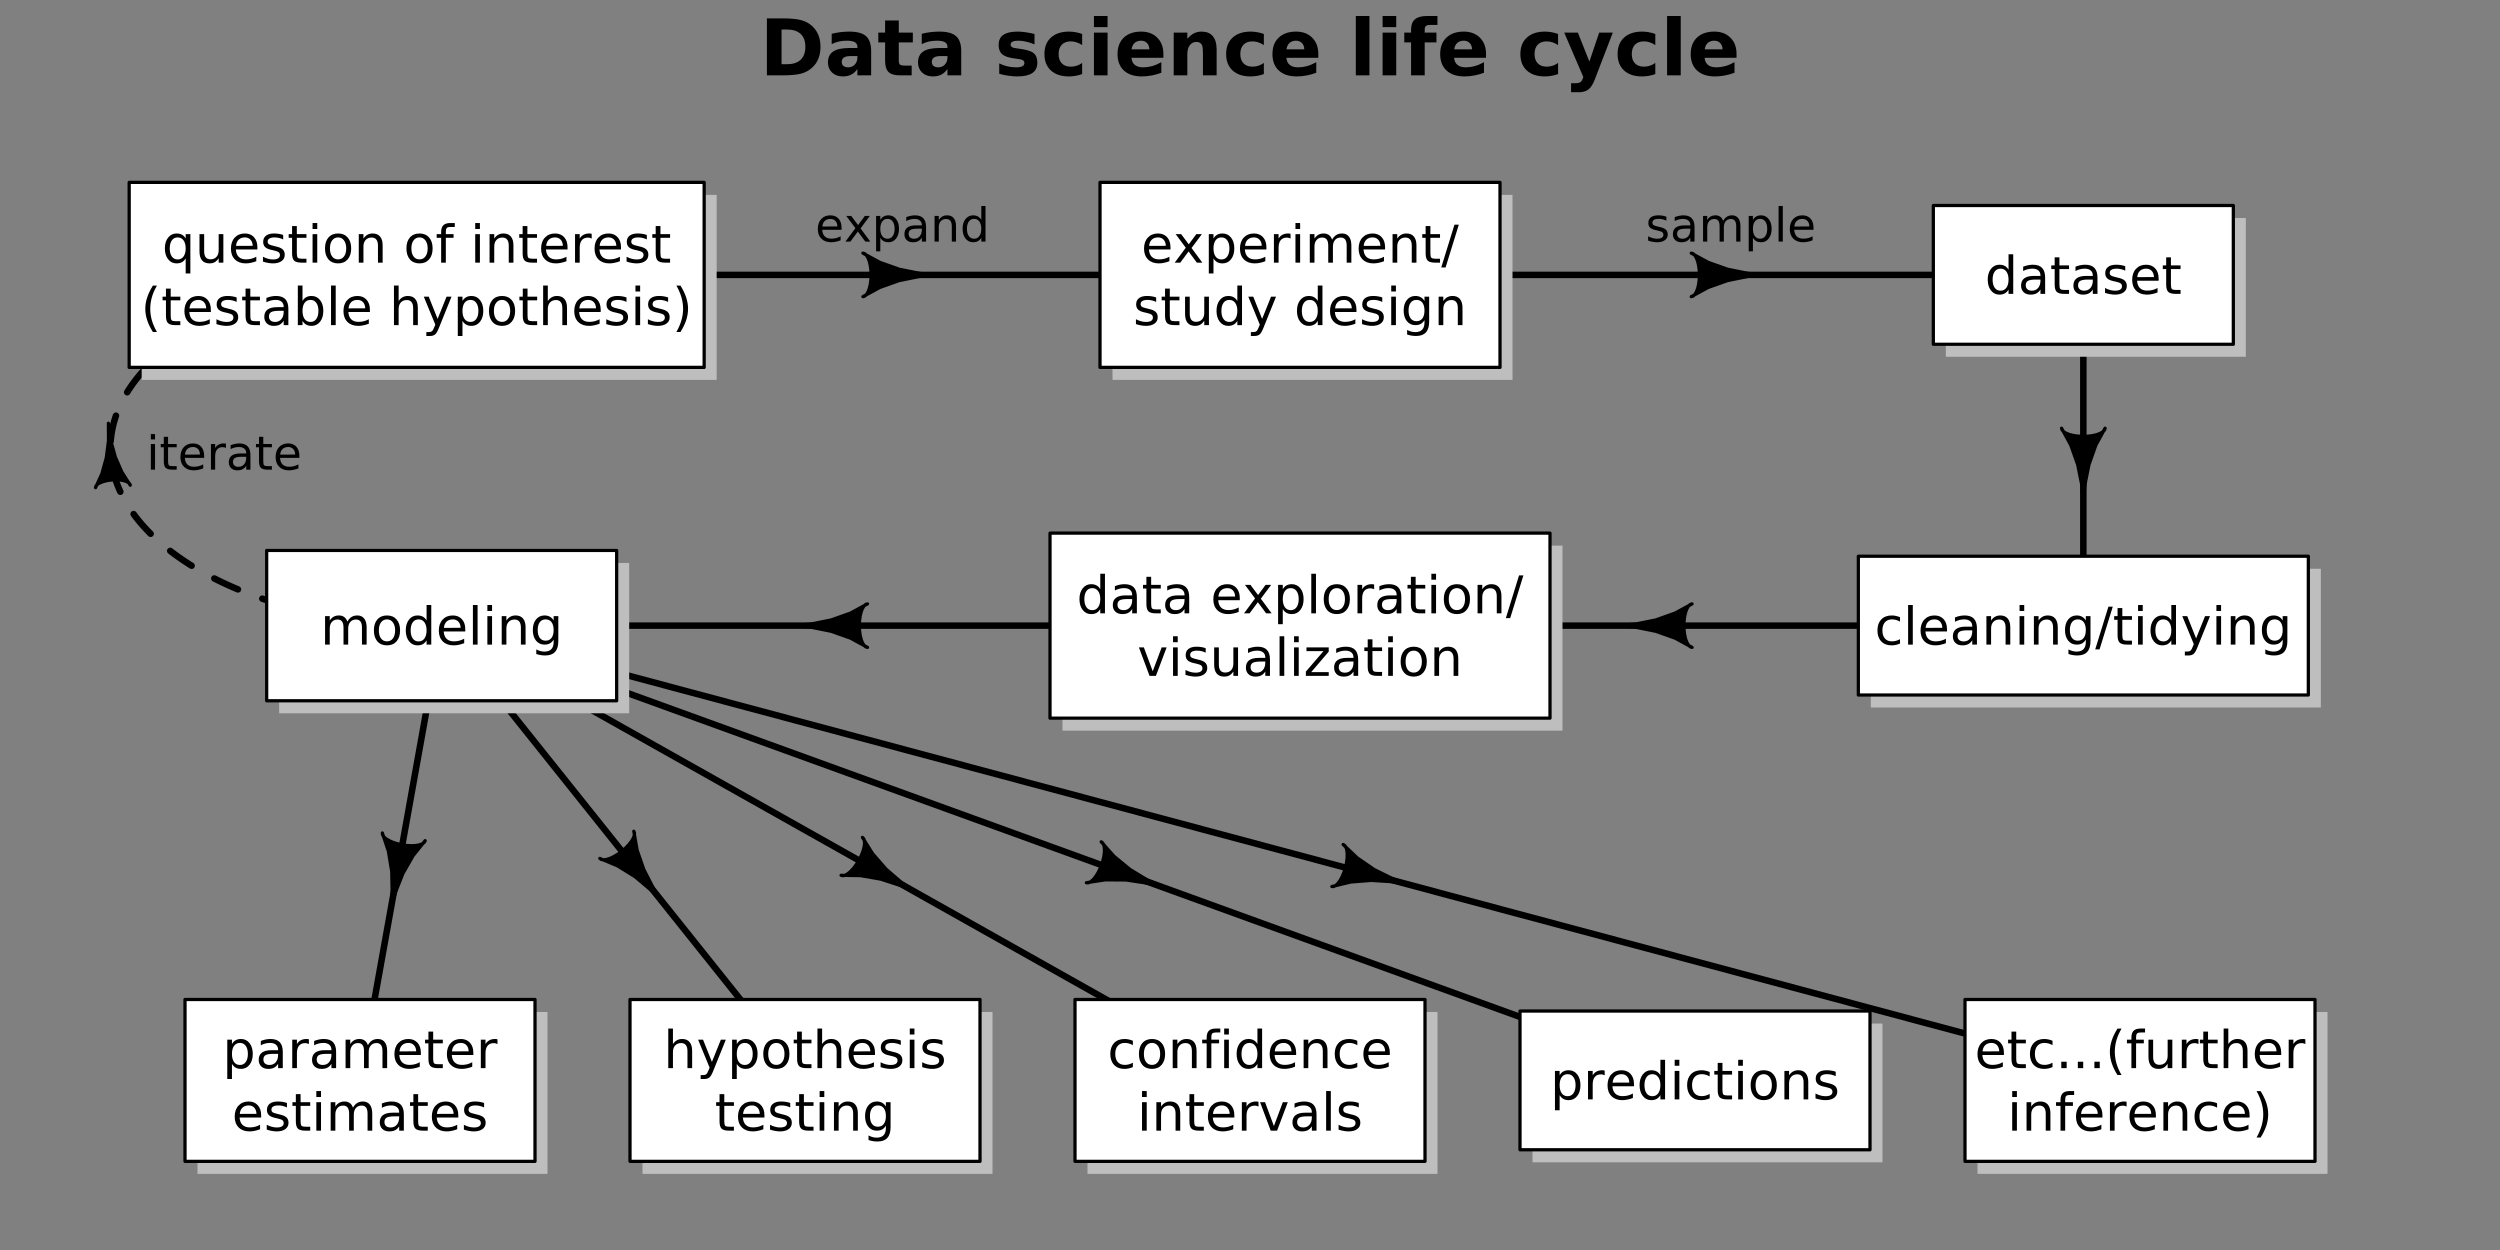 <?xml version="1.0" encoding="UTF-8"?>
<svg xmlns="http://www.w3.org/2000/svg" xmlns:xlink="http://www.w3.org/1999/xlink" width="576pt" height="288pt" viewBox="0 0 576 288" version="1.1">
<rect x="0" y="0" width="576" height="288" fill="#808080" stroke="none"/>
<defs>
<g>
<symbol overflow="visible" id="glyph0-0">
<path style="stroke:none;" d="M 0.891 3.188 L 0.891 -12.688 L 9.891 -12.688 L 9.891 3.188 Z M 1.906 2.188 L 8.891 2.188 L 8.891 -11.688 L 1.906 -11.688 Z M 1.906 2.188 "/>
</symbol>
<symbol overflow="visible" id="glyph0-1">
<path style="stroke:none;" d="M 5.031 -10.562 L 5.031 -2.562 L 6.25 -2.562 C 7.633 -2.562 8.691 -2.898 9.422 -3.578 C 10.148 -4.266 10.516 -5.266 10.516 -6.578 C 10.516 -7.879 10.148 -8.867 9.422 -9.547 C 8.691 -10.223 7.633 -10.562 6.25 -10.562 Z M 1.656 -13.125 L 5.219 -13.125 C 7.207 -13.125 8.691 -12.977 9.672 -12.688 C 10.648 -12.406 11.488 -11.926 12.188 -11.25 C 12.801 -10.656 13.254 -9.973 13.547 -9.203 C 13.848 -8.43 14 -7.555 14 -6.578 C 14 -5.586 13.848 -4.703 13.547 -3.922 C 13.254 -3.148 12.801 -2.469 12.188 -1.875 C 11.477 -1.195 10.629 -0.711 9.641 -0.422 C 8.66 -0.141 7.188 0 5.219 0 L 1.656 0 Z M 1.656 -13.125 "/>
</symbol>
<symbol overflow="visible" id="glyph0-2">
<path style="stroke:none;" d="M 5.922 -4.438 C 5.266 -4.438 4.77 -4.32 4.438 -4.094 C 4.113 -3.875 3.953 -3.547 3.953 -3.109 C 3.953 -2.711 4.082 -2.398 4.344 -2.172 C 4.613 -1.953 4.984 -1.844 5.453 -1.844 C 6.047 -1.844 6.547 -2.051 6.953 -2.469 C 7.359 -2.895 7.562 -3.426 7.562 -4.062 L 7.562 -4.438 Z M 10.734 -5.609 L 10.734 0 L 7.562 0 L 7.562 -1.453 C 7.133 -0.859 6.656 -0.426 6.125 -0.156 C 5.602 0.113 4.961 0.25 4.203 0.25 C 3.191 0.25 2.367 -0.047 1.734 -0.641 C 1.098 -1.234 0.781 -2.004 0.781 -2.953 C 0.781 -4.109 1.176 -4.953 1.969 -5.484 C 2.758 -6.023 4.004 -6.297 5.703 -6.297 L 7.562 -6.297 L 7.562 -6.547 C 7.562 -7.047 7.363 -7.41 6.969 -7.641 C 6.57 -7.867 5.961 -7.984 5.141 -7.984 C 4.461 -7.984 3.832 -7.914 3.25 -7.781 C 2.664 -7.645 2.129 -7.445 1.641 -7.188 L 1.641 -9.578 C 2.305 -9.742 2.977 -9.867 3.656 -9.953 C 4.344 -10.035 5.023 -10.078 5.703 -10.078 C 7.484 -10.078 8.766 -9.727 9.547 -9.031 C 10.336 -8.332 10.734 -7.191 10.734 -5.609 Z M 10.734 -5.609 "/>
</symbol>
<symbol overflow="visible" id="glyph0-3">
<path style="stroke:none;" d="M 4.953 -12.641 L 4.953 -9.844 L 8.188 -9.844 L 8.188 -7.594 L 4.953 -7.594 L 4.953 -3.422 C 4.953 -2.961 5.039 -2.648 5.219 -2.484 C 5.406 -2.328 5.766 -2.25 6.297 -2.25 L 7.922 -2.25 L 7.922 0 L 5.219 0 C 3.977 0 3.098 -0.258 2.578 -0.781 C 2.055 -1.301 1.797 -2.18 1.797 -3.422 L 1.797 -7.594 L 0.234 -7.594 L 0.234 -9.844 L 1.797 -9.844 L 1.797 -12.641 Z M 4.953 -12.641 "/>
</symbol>
<symbol overflow="visible" id="glyph0-4">
<path style="stroke:none;" d=""/>
</symbol>
<symbol overflow="visible" id="glyph0-5">
<path style="stroke:none;" d="M 9.203 -9.531 L 9.203 -7.141 C 8.523 -7.422 7.875 -7.629 7.25 -7.766 C 6.625 -7.91 6.031 -7.984 5.469 -7.984 C 4.875 -7.984 4.43 -7.91 4.141 -7.766 C 3.848 -7.617 3.703 -7.391 3.703 -7.078 C 3.703 -6.828 3.812 -6.633 4.031 -6.5 C 4.258 -6.363 4.656 -6.266 5.219 -6.203 L 5.781 -6.125 C 7.383 -5.914 8.461 -5.578 9.016 -5.109 C 9.578 -4.641 9.859 -3.906 9.859 -2.906 C 9.859 -1.852 9.473 -1.062 8.703 -0.531 C 7.93 -0.008 6.773 0.25 5.234 0.25 C 4.586 0.25 3.914 0.195 3.219 0.094 C 2.531 0 1.816 -0.148 1.078 -0.359 L 1.078 -2.75 C 1.703 -2.445 2.344 -2.219 3 -2.062 C 3.664 -1.914 4.336 -1.844 5.016 -1.844 C 5.629 -1.844 6.094 -1.926 6.406 -2.094 C 6.719 -2.258 6.875 -2.508 6.875 -2.844 C 6.875 -3.125 6.766 -3.332 6.547 -3.469 C 6.336 -3.613 5.914 -3.723 5.281 -3.797 L 4.719 -3.875 C 3.32 -4.039 2.344 -4.363 1.781 -4.844 C 1.219 -5.32 0.938 -6.039 0.938 -7 C 0.938 -8.039 1.289 -8.812 2 -9.312 C 2.719 -9.82 3.816 -10.078 5.297 -10.078 C 5.867 -10.078 6.473 -10.031 7.109 -9.938 C 7.754 -9.852 8.453 -9.719 9.203 -9.531 Z M 9.203 -9.531 "/>
</symbol>
<symbol overflow="visible" id="glyph0-6">
<path style="stroke:none;" d="M 9.469 -9.531 L 9.469 -6.969 C 9.039 -7.258 8.609 -7.473 8.172 -7.609 C 7.742 -7.754 7.301 -7.828 6.844 -7.828 C 5.957 -7.828 5.27 -7.57 4.781 -7.062 C 4.289 -6.551 4.047 -5.832 4.047 -4.906 C 4.047 -3.988 4.289 -3.273 4.781 -2.766 C 5.27 -2.254 5.957 -2 6.844 -2 C 7.332 -2 7.797 -2.07 8.234 -2.219 C 8.68 -2.363 9.094 -2.578 9.469 -2.859 L 9.469 -0.297 C 8.977 -0.109 8.477 0.023 7.969 0.109 C 7.457 0.203 6.945 0.25 6.438 0.25 C 4.664 0.25 3.281 -0.203 2.281 -1.109 C 1.281 -2.023 0.781 -3.289 0.781 -4.906 C 0.781 -6.531 1.281 -7.797 2.281 -8.703 C 3.281 -9.617 4.664 -10.078 6.438 -10.078 C 6.957 -10.078 7.469 -10.031 7.969 -9.938 C 8.469 -9.852 8.969 -9.719 9.469 -9.531 Z M 9.469 -9.531 "/>
</symbol>
<symbol overflow="visible" id="glyph0-7">
<path style="stroke:none;" d="M 1.516 -9.844 L 4.656 -9.844 L 4.656 0 L 1.516 0 Z M 1.516 -13.672 L 4.656 -13.672 L 4.656 -11.109 L 1.516 -11.109 Z M 1.516 -13.672 "/>
</symbol>
<symbol overflow="visible" id="glyph0-8">
<path style="stroke:none;" d="M 11.344 -4.953 L 11.344 -4.047 L 3.984 -4.047 C 4.055 -3.305 4.32 -2.754 4.781 -2.391 C 5.238 -2.023 5.879 -1.844 6.703 -1.844 C 7.359 -1.844 8.035 -1.938 8.734 -2.125 C 9.43 -2.32 10.145 -2.625 10.875 -3.031 L 10.875 -0.594 C 10.125 -0.312 9.379 -0.102 8.641 0.031 C 7.898 0.176 7.156 0.25 6.406 0.25 C 4.625 0.25 3.238 -0.203 2.25 -1.109 C 1.27 -2.016 0.781 -3.281 0.781 -4.906 C 0.781 -6.52 1.266 -7.785 2.234 -8.703 C 3.203 -9.617 4.535 -10.078 6.234 -10.078 C 7.773 -10.078 9.008 -9.609 9.938 -8.672 C 10.875 -7.742 11.344 -6.504 11.344 -4.953 Z M 8.109 -6 C 8.109 -6.594 7.93 -7.07 7.578 -7.438 C 7.234 -7.801 6.781 -7.984 6.219 -7.984 C 5.602 -7.984 5.102 -7.812 4.719 -7.469 C 4.344 -7.133 4.109 -6.645 4.016 -6 Z M 8.109 -6 "/>
</symbol>
<symbol overflow="visible" id="glyph0-9">
<path style="stroke:none;" d="M 11.406 -6 L 11.406 0 L 8.25 0 L 8.25 -4.594 C 8.25 -5.438 8.227 -6.02 8.188 -6.344 C 8.145 -6.664 8.078 -6.906 7.984 -7.062 C 7.867 -7.258 7.703 -7.414 7.484 -7.531 C 7.273 -7.645 7.035 -7.703 6.766 -7.703 C 6.109 -7.703 5.594 -7.445 5.219 -6.938 C 4.844 -6.438 4.656 -5.738 4.656 -4.844 L 4.656 0 L 1.516 0 L 1.516 -9.844 L 4.656 -9.844 L 4.656 -8.406 C 5.133 -8.977 5.641 -9.398 6.172 -9.672 C 6.703 -9.941 7.289 -10.078 7.938 -10.078 C 9.07 -10.078 9.93 -9.727 10.516 -9.031 C 11.109 -8.332 11.406 -7.32 11.406 -6 Z M 11.406 -6 "/>
</symbol>
<symbol overflow="visible" id="glyph0-10">
<path style="stroke:none;" d="M 1.516 -13.672 L 4.656 -13.672 L 4.656 0 L 1.516 0 Z M 1.516 -13.672 "/>
</symbol>
<symbol overflow="visible" id="glyph0-11">
<path style="stroke:none;" d="M 7.984 -13.672 L 7.984 -11.609 L 6.25 -11.609 C 5.801 -11.609 5.488 -11.523 5.312 -11.359 C 5.133 -11.203 5.047 -10.926 5.047 -10.531 L 5.047 -9.844 L 7.75 -9.844 L 7.75 -7.594 L 5.047 -7.594 L 5.047 0 L 1.906 0 L 1.906 -7.594 L 0.344 -7.594 L 0.344 -9.844 L 1.906 -9.844 L 1.906 -10.531 C 1.906 -11.602 2.203 -12.395 2.797 -12.906 C 3.398 -13.414 4.328 -13.672 5.578 -13.672 Z M 7.984 -13.672 "/>
</symbol>
<symbol overflow="visible" id="glyph0-12">
<path style="stroke:none;" d="M 0.219 -9.844 L 3.359 -9.844 L 6.016 -3.172 L 8.266 -9.844 L 11.406 -9.844 L 7.266 0.938 C 6.848 2.031 6.363 2.797 5.812 3.234 C 5.258 3.672 4.531 3.891 3.625 3.891 L 1.797 3.891 L 1.797 1.812 L 2.781 1.812 C 3.32 1.812 3.711 1.727 3.953 1.562 C 4.191 1.395 4.379 1.094 4.516 0.656 L 4.609 0.375 Z M 0.219 -9.844 "/>
</symbol>
<symbol overflow="visible" id="glyph1-0">
<path style="stroke:none;" d="M 0.531 1.906 L 0.531 -7.609 L 5.938 -7.609 L 5.938 1.906 Z M 1.141 1.312 L 5.328 1.312 L 5.328 -7 L 1.141 -7 Z M 1.141 1.312 "/>
</symbol>
<symbol overflow="visible" id="glyph1-1">
<path style="stroke:none;" d="M 6.062 -3.188 L 6.062 -2.719 L 1.609 -2.719 C 1.648 -2.051 1.848 -1.539 2.203 -1.188 C 2.566 -0.844 3.07 -0.672 3.719 -0.672 C 4.094 -0.672 4.453 -0.711 4.797 -0.797 C 5.148 -0.891 5.5 -1.031 5.844 -1.219 L 5.844 -0.297 C 5.488 -0.148 5.129 -0.039 4.766 0.031 C 4.398 0.113 4.031 0.156 3.656 0.156 C 2.719 0.156 1.973 -0.113 1.422 -0.656 C 0.867 -1.207 0.594 -1.953 0.594 -2.891 C 0.594 -3.859 0.852 -4.625 1.375 -5.188 C 1.895 -5.758 2.598 -6.047 3.484 -6.047 C 4.285 -6.047 4.914 -5.789 5.375 -5.281 C 5.832 -4.77 6.062 -4.07 6.062 -3.188 Z M 5.094 -3.484 C 5.094 -4.016 4.945 -4.438 4.656 -4.75 C 4.363 -5.062 3.977 -5.219 3.5 -5.219 C 2.957 -5.219 2.523 -5.066 2.203 -4.766 C 1.879 -4.461 1.691 -4.031 1.641 -3.469 Z M 5.094 -3.484 "/>
</symbol>
<symbol overflow="visible" id="glyph1-2">
<path style="stroke:none;" d="M 5.922 -5.906 L 3.797 -3.031 L 6.031 0 L 4.891 0 L 3.172 -2.312 L 1.453 0 L 0.312 0 L 2.609 -3.094 L 0.5 -5.906 L 1.656 -5.906 L 3.219 -3.797 L 4.781 -5.906 Z M 5.922 -5.906 "/>
</symbol>
<symbol overflow="visible" id="glyph1-3">
<path style="stroke:none;" d="M 1.953 -0.891 L 1.953 2.25 L 0.984 2.25 L 0.984 -5.906 L 1.953 -5.906 L 1.953 -5.016 C 2.16 -5.359 2.414 -5.613 2.719 -5.781 C 3.031 -5.957 3.406 -6.047 3.844 -6.047 C 4.562 -6.047 5.145 -5.758 5.594 -5.188 C 6.039 -4.625 6.266 -3.879 6.266 -2.953 C 6.266 -2.023 6.039 -1.273 5.594 -0.703 C 5.145 -0.129 4.562 0.156 3.844 0.156 C 3.406 0.156 3.031 0.07 2.719 -0.094 C 2.414 -0.27 2.16 -0.535 1.953 -0.891 Z M 5.25 -2.953 C 5.25 -3.66 5.102 -4.219 4.812 -4.625 C 4.52 -5.031 4.117 -5.234 3.609 -5.234 C 3.098 -5.234 2.691 -5.031 2.391 -4.625 C 2.098 -4.219 1.953 -3.66 1.953 -2.953 C 1.953 -2.234 2.098 -1.672 2.391 -1.266 C 2.691 -0.859 3.098 -0.656 3.609 -0.656 C 4.117 -0.656 4.52 -0.859 4.812 -1.266 C 5.102 -1.672 5.25 -2.234 5.25 -2.953 Z M 5.25 -2.953 "/>
</symbol>
<symbol overflow="visible" id="glyph1-4">
<path style="stroke:none;" d="M 3.703 -2.969 C 2.922 -2.969 2.379 -2.879 2.078 -2.703 C 1.773 -2.523 1.625 -2.219 1.625 -1.781 C 1.625 -1.438 1.734 -1.16 1.953 -0.953 C 2.18 -0.754 2.492 -0.656 2.891 -0.656 C 3.422 -0.656 3.848 -0.844 4.172 -1.219 C 4.504 -1.602 4.672 -2.113 4.672 -2.75 L 4.672 -2.969 Z M 5.641 -3.375 L 5.641 0 L 4.672 0 L 4.672 -0.891 C 4.441 -0.535 4.16 -0.27 3.828 -0.094 C 3.504 0.07 3.102 0.156 2.625 0.156 C 2.02 0.156 1.539 -0.008 1.188 -0.344 C 0.832 -0.688 0.656 -1.145 0.656 -1.719 C 0.656 -2.383 0.875 -2.883 1.312 -3.219 C 1.758 -3.562 2.426 -3.734 3.312 -3.734 L 4.672 -3.734 L 4.672 -3.828 C 4.672 -4.266 4.52 -4.602 4.219 -4.844 C 3.926 -5.094 3.516 -5.219 2.984 -5.219 C 2.648 -5.219 2.32 -5.176 2 -5.094 C 1.688 -5.02 1.379 -4.898 1.078 -4.734 L 1.078 -5.641 C 1.43 -5.773 1.773 -5.875 2.109 -5.938 C 2.441 -6.008 2.77 -6.047 3.094 -6.047 C 3.945 -6.047 4.582 -5.82 5 -5.375 C 5.426 -4.938 5.641 -4.27 5.641 -3.375 Z M 5.641 -3.375 "/>
</symbol>
<symbol overflow="visible" id="glyph1-5">
<path style="stroke:none;" d="M 5.922 -3.562 L 5.922 0 L 4.953 0 L 4.953 -3.531 C 4.953 -4.094 4.844 -4.508 4.625 -4.781 C 4.406 -5.062 4.078 -5.203 3.641 -5.203 C 3.117 -5.203 2.707 -5.035 2.406 -4.703 C 2.102 -4.367 1.953 -3.914 1.953 -3.344 L 1.953 0 L 0.984 0 L 0.984 -5.906 L 1.953 -5.906 L 1.953 -4.984 C 2.18 -5.336 2.453 -5.602 2.766 -5.781 C 3.086 -5.957 3.453 -6.047 3.859 -6.047 C 4.535 -6.047 5.047 -5.832 5.391 -5.406 C 5.742 -4.988 5.922 -4.375 5.922 -3.562 Z M 5.922 -3.562 "/>
</symbol>
<symbol overflow="visible" id="glyph1-6">
<path style="stroke:none;" d="M 4.906 -5.016 L 4.906 -8.203 L 5.875 -8.203 L 5.875 0 L 4.906 0 L 4.906 -0.891 C 4.695 -0.535 4.438 -0.27 4.125 -0.094 C 3.812 0.07 3.441 0.156 3.016 0.156 C 2.297 0.156 1.711 -0.129 1.266 -0.703 C 0.816 -1.273 0.594 -2.023 0.594 -2.953 C 0.594 -3.879 0.816 -4.625 1.266 -5.188 C 1.711 -5.758 2.297 -6.047 3.016 -6.047 C 3.441 -6.047 3.812 -5.957 4.125 -5.781 C 4.438 -5.613 4.695 -5.359 4.906 -5.016 Z M 1.594 -2.953 C 1.594 -2.234 1.738 -1.672 2.031 -1.266 C 2.332 -0.859 2.738 -0.656 3.25 -0.656 C 3.758 -0.656 4.16 -0.859 4.453 -1.266 C 4.754 -1.672 4.906 -2.234 4.906 -2.953 C 4.906 -3.66 4.754 -4.219 4.453 -4.625 C 4.16 -5.031 3.758 -5.234 3.25 -5.234 C 2.738 -5.234 2.332 -5.031 2.031 -4.625 C 1.738 -4.219 1.594 -3.66 1.594 -2.953 Z M 1.594 -2.953 "/>
</symbol>
<symbol overflow="visible" id="glyph1-7">
<path style="stroke:none;" d="M 4.781 -5.734 L 4.781 -4.812 C 4.508 -4.957 4.223 -5.062 3.922 -5.125 C 3.629 -5.195 3.328 -5.234 3.016 -5.234 C 2.523 -5.234 2.16 -5.16 1.922 -5.016 C 1.68 -4.867 1.562 -4.645 1.562 -4.344 C 1.562 -4.125 1.645 -3.945 1.812 -3.812 C 1.988 -3.688 2.336 -3.566 2.859 -3.453 L 3.188 -3.375 C 3.883 -3.227 4.375 -3.02 4.656 -2.75 C 4.945 -2.477 5.094 -2.102 5.094 -1.625 C 5.094 -1.082 4.875 -0.648 4.438 -0.328 C 4.008 -0.004 3.414 0.156 2.656 0.156 C 2.344 0.156 2.016 0.125 1.672 0.062 C 1.328 0 0.961 -0.094 0.578 -0.219 L 0.578 -1.219 C 0.941 -1.031 1.297 -0.891 1.641 -0.797 C 1.992 -0.703 2.336 -0.656 2.672 -0.656 C 3.129 -0.656 3.477 -0.734 3.719 -0.891 C 3.969 -1.047 4.094 -1.27 4.094 -1.562 C 4.094 -1.82 4.004 -2.02 3.828 -2.156 C 3.648 -2.301 3.266 -2.438 2.672 -2.562 L 2.328 -2.641 C 1.723 -2.773 1.285 -2.973 1.016 -3.234 C 0.754 -3.492 0.625 -3.852 0.625 -4.312 C 0.625 -4.863 0.82 -5.289 1.219 -5.594 C 1.613 -5.895 2.172 -6.047 2.891 -6.047 C 3.254 -6.047 3.594 -6.02 3.906 -5.969 C 4.219 -5.914 4.508 -5.836 4.781 -5.734 Z M 4.781 -5.734 "/>
</symbol>
<symbol overflow="visible" id="glyph1-8">
<path style="stroke:none;" d="M 5.609 -4.766 C 5.859 -5.203 6.148 -5.523 6.484 -5.734 C 6.816 -5.941 7.211 -6.047 7.672 -6.047 C 8.285 -6.047 8.758 -5.828 9.094 -5.391 C 9.426 -4.961 9.594 -4.352 9.594 -3.562 L 9.594 0 L 8.625 0 L 8.625 -3.531 C 8.625 -4.094 8.523 -4.508 8.328 -4.781 C 8.129 -5.062 7.82 -5.203 7.406 -5.203 C 6.906 -5.203 6.508 -5.035 6.219 -4.703 C 5.926 -4.367 5.781 -3.914 5.781 -3.344 L 5.781 0 L 4.797 0 L 4.797 -3.531 C 4.797 -4.102 4.695 -4.523 4.5 -4.797 C 4.301 -5.066 3.992 -5.203 3.578 -5.203 C 3.078 -5.203 2.68 -5.035 2.391 -4.703 C 2.098 -4.367 1.953 -3.914 1.953 -3.344 L 1.953 0 L 0.984 0 L 0.984 -5.906 L 1.953 -5.906 L 1.953 -4.984 C 2.172 -5.348 2.438 -5.613 2.75 -5.781 C 3.062 -5.957 3.43 -6.047 3.859 -6.047 C 4.285 -6.047 4.648 -5.938 4.953 -5.719 C 5.254 -5.5 5.473 -5.18 5.609 -4.766 Z M 5.609 -4.766 "/>
</symbol>
<symbol overflow="visible" id="glyph1-9">
<path style="stroke:none;" d="M 1.016 -8.203 L 1.984 -8.203 L 1.984 0 L 1.016 0 Z M 1.016 -8.203 "/>
</symbol>
<symbol overflow="visible" id="glyph1-10">
<path style="stroke:none;" d="M 1.016 -5.906 L 1.984 -5.906 L 1.984 0 L 1.016 0 Z M 1.016 -8.203 L 1.984 -8.203 L 1.984 -6.969 L 1.016 -6.969 Z M 1.016 -8.203 "/>
</symbol>
<symbol overflow="visible" id="glyph1-11">
<path style="stroke:none;" d="M 1.984 -7.578 L 1.984 -5.906 L 3.969 -5.906 L 3.969 -5.156 L 1.984 -5.156 L 1.984 -1.953 C 1.984 -1.461 2.047 -1.148 2.172 -1.016 C 2.305 -0.879 2.578 -0.812 2.984 -0.812 L 3.969 -0.812 L 3.969 0 L 2.984 0 C 2.234 0 1.711 -0.141 1.422 -0.422 C 1.141 -0.703 1 -1.211 1 -1.953 L 1 -5.156 L 0.297 -5.156 L 0.297 -5.906 L 1 -5.906 L 1 -7.578 Z M 1.984 -7.578 "/>
</symbol>
<symbol overflow="visible" id="glyph1-12">
<path style="stroke:none;" d="M 4.438 -5 C 4.332 -5.062 4.211 -5.109 4.078 -5.141 C 3.953 -5.172 3.812 -5.188 3.656 -5.188 C 3.113 -5.188 2.691 -5.004 2.391 -4.641 C 2.098 -4.285 1.953 -3.773 1.953 -3.109 L 1.953 0 L 0.984 0 L 0.984 -5.906 L 1.953 -5.906 L 1.953 -4.984 C 2.16 -5.348 2.426 -5.613 2.75 -5.781 C 3.082 -5.957 3.477 -6.047 3.938 -6.047 C 4.008 -6.047 4.082 -6.039 4.156 -6.031 C 4.238 -6.02 4.332 -6.008 4.438 -6 Z M 4.438 -5 "/>
</symbol>
<symbol overflow="visible" id="glyph2-0">
<path style="stroke:none;" d="M 0.594 2.125 L 0.594 -8.469 L 6.594 -8.469 L 6.594 2.125 Z M 1.266 1.453 L 5.938 1.453 L 5.938 -7.781 L 1.266 -7.781 Z M 1.266 1.453 "/>
</symbol>
<symbol overflow="visible" id="glyph2-1">
<path style="stroke:none;" d="M 1.781 -3.281 C 1.781 -2.488 1.941 -1.863 2.266 -1.406 C 2.586 -0.957 3.035 -0.734 3.609 -0.734 C 4.18 -0.734 4.629 -0.957 4.953 -1.406 C 5.285 -1.863 5.453 -2.488 5.453 -3.281 C 5.453 -4.07 5.285 -4.691 4.953 -5.141 C 4.629 -5.586 4.18 -5.812 3.609 -5.812 C 3.035 -5.812 2.586 -5.586 2.266 -5.141 C 1.941 -4.691 1.781 -4.07 1.781 -3.281 Z M 5.453 -0.984 C 5.223 -0.598 4.938 -0.305 4.594 -0.109 C 4.25 0.078 3.832 0.172 3.344 0.172 C 2.551 0.172 1.906 -0.145 1.406 -0.781 C 0.906 -1.414 0.656 -2.25 0.656 -3.281 C 0.656 -4.312 0.906 -5.141 1.406 -5.766 C 1.906 -6.398 2.551 -6.719 3.344 -6.719 C 3.832 -6.719 4.25 -6.625 4.594 -6.438 C 4.938 -6.25 5.223 -5.957 5.453 -5.562 L 5.453 -6.562 L 6.531 -6.562 L 6.531 2.5 L 5.453 2.5 Z M 5.453 -0.984 "/>
</symbol>
<symbol overflow="visible" id="glyph2-2">
<path style="stroke:none;" d="M 1.016 -2.594 L 1.016 -6.562 L 2.094 -6.562 L 2.094 -2.625 C 2.094 -2.008 2.211 -1.547 2.453 -1.234 C 2.703 -0.922 3.066 -0.766 3.547 -0.766 C 4.129 -0.766 4.586 -0.945 4.922 -1.312 C 5.266 -1.688 5.438 -2.195 5.438 -2.844 L 5.438 -6.562 L 6.516 -6.562 L 6.516 0 L 5.438 0 L 5.438 -1.016 C 5.176 -0.609 4.875 -0.305 4.531 -0.109 C 4.188 0.078 3.785 0.172 3.328 0.172 C 2.566 0.172 1.988 -0.062 1.594 -0.531 C 1.207 -1 1.016 -1.688 1.016 -2.594 Z M 3.734 -6.719 Z M 3.734 -6.719 "/>
</symbol>
<symbol overflow="visible" id="glyph2-3">
<path style="stroke:none;" d="M 6.75 -3.547 L 6.75 -3.031 L 1.781 -3.031 C 1.832 -2.281 2.055 -1.711 2.453 -1.328 C 2.859 -0.941 3.414 -0.75 4.125 -0.75 C 4.539 -0.75 4.941 -0.797 5.328 -0.891 C 5.723 -0.992 6.113 -1.148 6.5 -1.359 L 6.5 -0.328 C 6.102 -0.172 5.703 -0.051 5.297 0.031 C 4.891 0.125 4.477 0.172 4.062 0.172 C 3.02 0.172 2.191 -0.129 1.578 -0.734 C 0.961 -1.348 0.656 -2.176 0.656 -3.219 C 0.656 -4.289 0.945 -5.141 1.531 -5.766 C 2.113 -6.398 2.895 -6.719 3.875 -6.719 C 4.758 -6.719 5.457 -6.43 5.969 -5.859 C 6.488 -5.297 6.75 -4.523 6.75 -3.547 Z M 5.672 -3.875 C 5.66 -4.457 5.492 -4.926 5.172 -5.281 C 4.848 -5.633 4.422 -5.812 3.891 -5.812 C 3.285 -5.812 2.801 -5.641 2.438 -5.297 C 2.082 -4.953 1.879 -4.473 1.828 -3.859 Z M 5.672 -3.875 "/>
</symbol>
<symbol overflow="visible" id="glyph2-4">
<path style="stroke:none;" d="M 5.312 -6.375 L 5.312 -5.344 C 5.008 -5.5 4.691 -5.613 4.359 -5.688 C 4.035 -5.77 3.695 -5.812 3.344 -5.812 C 2.812 -5.812 2.41 -5.727 2.141 -5.562 C 1.867 -5.406 1.734 -5.16 1.734 -4.828 C 1.734 -4.578 1.828 -4.379 2.016 -4.234 C 2.211 -4.098 2.602 -3.969 3.188 -3.844 L 3.547 -3.75 C 4.316 -3.594 4.863 -3.363 5.188 -3.062 C 5.508 -2.758 5.672 -2.344 5.672 -1.812 C 5.672 -1.195 5.426 -0.711 4.938 -0.359 C 4.457 -0.004 3.797 0.172 2.953 0.172 C 2.598 0.172 2.227 0.133 1.844 0.062 C 1.469 0 1.07 -0.098 0.656 -0.234 L 0.656 -1.359 C 1.051 -1.148 1.441 -0.992 1.828 -0.891 C 2.211 -0.785 2.598 -0.734 2.984 -0.734 C 3.484 -0.734 3.867 -0.816 4.141 -0.984 C 4.422 -1.16 4.562 -1.41 4.562 -1.734 C 4.562 -2.023 4.461 -2.25 4.266 -2.406 C 4.066 -2.562 3.633 -2.711 2.969 -2.859 L 2.594 -2.938 C 1.926 -3.082 1.441 -3.301 1.141 -3.594 C 0.848 -3.883 0.703 -4.281 0.703 -4.781 C 0.703 -5.406 0.922 -5.883 1.359 -6.219 C 1.797 -6.551 2.414 -6.719 3.219 -6.719 C 3.613 -6.719 3.988 -6.688 4.344 -6.625 C 4.695 -6.57 5.02 -6.488 5.312 -6.375 Z M 5.312 -6.375 "/>
</symbol>
<symbol overflow="visible" id="glyph2-5">
<path style="stroke:none;" d="M 2.203 -8.422 L 2.203 -6.562 L 4.422 -6.562 L 4.422 -5.719 L 2.203 -5.719 L 2.203 -2.156 C 2.203 -1.625 2.273 -1.281 2.422 -1.125 C 2.566 -0.977 2.863 -0.906 3.312 -0.906 L 4.422 -0.906 L 4.422 0 L 3.312 0 C 2.477 0 1.898 -0.156 1.578 -0.469 C 1.266 -0.781 1.109 -1.344 1.109 -2.156 L 1.109 -5.719 L 0.328 -5.719 L 0.328 -6.562 L 1.109 -6.562 L 1.109 -8.422 Z M 2.203 -8.422 "/>
</symbol>
<symbol overflow="visible" id="glyph2-6">
<path style="stroke:none;" d="M 1.125 -6.562 L 2.203 -6.562 L 2.203 0 L 1.125 0 Z M 1.125 -9.125 L 2.203 -9.125 L 2.203 -7.75 L 1.125 -7.75 Z M 1.125 -9.125 "/>
</symbol>
<symbol overflow="visible" id="glyph2-7">
<path style="stroke:none;" d="M 3.672 -5.812 C 3.098 -5.812 2.641 -5.582 2.297 -5.125 C 1.961 -4.676 1.797 -4.062 1.797 -3.281 C 1.797 -2.488 1.961 -1.867 2.297 -1.422 C 2.629 -0.973 3.086 -0.75 3.672 -0.75 C 4.242 -0.75 4.695 -0.973 5.031 -1.422 C 5.375 -1.879 5.547 -2.5 5.547 -3.281 C 5.547 -4.051 5.375 -4.664 5.031 -5.125 C 4.695 -5.582 4.242 -5.812 3.672 -5.812 Z M 3.672 -6.719 C 4.609 -6.719 5.344 -6.41 5.875 -5.797 C 6.414 -5.191 6.688 -4.352 6.688 -3.281 C 6.688 -2.207 6.414 -1.363 5.875 -0.75 C 5.344 -0.133 4.609 0.172 3.672 0.172 C 2.734 0.172 1.992 -0.133 1.453 -0.75 C 0.922 -1.363 0.656 -2.207 0.656 -3.281 C 0.656 -4.352 0.922 -5.191 1.453 -5.797 C 1.992 -6.41 2.734 -6.719 3.672 -6.719 Z M 3.672 -6.719 "/>
</symbol>
<symbol overflow="visible" id="glyph2-8">
<path style="stroke:none;" d="M 6.594 -3.969 L 6.594 0 L 5.516 0 L 5.516 -3.922 C 5.516 -4.547 5.391 -5.008 5.141 -5.312 C 4.898 -5.625 4.539 -5.781 4.062 -5.781 C 3.477 -5.781 3.016 -5.594 2.672 -5.219 C 2.336 -4.852 2.172 -4.348 2.172 -3.703 L 2.172 0 L 1.094 0 L 1.094 -6.562 L 2.172 -6.562 L 2.172 -5.547 C 2.43 -5.941 2.734 -6.234 3.078 -6.422 C 3.43 -6.617 3.836 -6.719 4.297 -6.719 C 5.047 -6.719 5.613 -6.484 6 -6.016 C 6.395 -5.555 6.594 -4.875 6.594 -3.969 Z M 6.594 -3.969 "/>
</symbol>
<symbol overflow="visible" id="glyph2-9">
<path style="stroke:none;" d=""/>
</symbol>
<symbol overflow="visible" id="glyph2-10">
<path style="stroke:none;" d="M 4.453 -9.125 L 4.453 -8.219 L 3.422 -8.219 C 3.035 -8.219 2.766 -8.141 2.609 -7.984 C 2.461 -7.828 2.391 -7.547 2.391 -7.141 L 2.391 -6.562 L 4.172 -6.562 L 4.172 -5.719 L 2.391 -5.719 L 2.391 0 L 1.312 0 L 1.312 -5.719 L 0.281 -5.719 L 0.281 -6.562 L 1.312 -6.562 L 1.312 -7.016 C 1.312 -7.742 1.477 -8.273 1.812 -8.609 C 2.156 -8.953 2.695 -9.125 3.438 -9.125 Z M 4.453 -9.125 "/>
</symbol>
<symbol overflow="visible" id="glyph2-11">
<path style="stroke:none;" d="M 4.938 -5.562 C 4.812 -5.625 4.676 -5.672 4.531 -5.703 C 4.395 -5.742 4.238 -5.766 4.062 -5.766 C 3.457 -5.766 2.988 -5.566 2.656 -5.172 C 2.332 -4.773 2.172 -4.203 2.172 -3.453 L 2.172 0 L 1.094 0 L 1.094 -6.562 L 2.172 -6.562 L 2.172 -5.547 C 2.398 -5.941 2.695 -6.234 3.062 -6.422 C 3.426 -6.617 3.867 -6.719 4.391 -6.719 C 4.461 -6.719 4.539 -6.711 4.625 -6.703 C 4.719 -6.691 4.816 -6.676 4.922 -6.656 Z M 4.938 -5.562 "/>
</symbol>
<symbol overflow="visible" id="glyph2-12">
<path style="stroke:none;" d="M 3.719 -9.109 C 3.195 -8.211 2.805 -7.32 2.547 -6.438 C 2.297 -5.562 2.172 -4.672 2.172 -3.766 C 2.172 -2.867 2.297 -1.977 2.547 -1.094 C 2.805 -0.207 3.195 0.68 3.719 1.578 L 2.781 1.578 C 2.195 0.66 1.758 -0.238 1.469 -1.125 C 1.176 -2.008 1.031 -2.891 1.031 -3.766 C 1.031 -4.641 1.176 -5.516 1.469 -6.391 C 1.758 -7.273 2.195 -8.18 2.781 -9.109 Z M 3.719 -9.109 "/>
</symbol>
<symbol overflow="visible" id="glyph2-13">
<path style="stroke:none;" d="M 4.109 -3.297 C 3.242 -3.297 2.641 -3.195 2.297 -3 C 1.961 -2.801 1.797 -2.461 1.797 -1.984 C 1.797 -1.598 1.922 -1.289 2.172 -1.062 C 2.43 -0.844 2.773 -0.734 3.203 -0.734 C 3.805 -0.734 4.285 -0.941 4.641 -1.359 C 5.004 -1.785 5.188 -2.352 5.188 -3.062 L 5.188 -3.297 Z M 6.266 -3.75 L 6.266 0 L 5.188 0 L 5.188 -1 C 4.938 -0.602 4.629 -0.305 4.266 -0.109 C 3.898 0.078 3.453 0.172 2.922 0.172 C 2.242 0.172 1.707 -0.016 1.312 -0.391 C 0.914 -0.773 0.719 -1.281 0.719 -1.906 C 0.719 -2.645 0.961 -3.203 1.453 -3.578 C 1.953 -3.953 2.691 -4.141 3.672 -4.141 L 5.188 -4.141 L 5.188 -4.25 C 5.188 -4.75 5.02 -5.133 4.688 -5.406 C 4.363 -5.676 3.91 -5.812 3.328 -5.812 C 2.953 -5.812 2.582 -5.766 2.219 -5.672 C 1.863 -5.578 1.523 -5.441 1.203 -5.266 L 1.203 -6.266 C 1.598 -6.422 1.977 -6.535 2.344 -6.609 C 2.719 -6.68 3.082 -6.719 3.438 -6.719 C 4.383 -6.719 5.094 -6.473 5.562 -5.984 C 6.031 -5.492 6.266 -4.75 6.266 -3.75 Z M 6.266 -3.75 "/>
</symbol>
<symbol overflow="visible" id="glyph2-14">
<path style="stroke:none;" d="M 5.844 -3.281 C 5.844 -4.07 5.676 -4.691 5.344 -5.141 C 5.02 -5.586 4.578 -5.812 4.016 -5.812 C 3.441 -5.812 2.988 -5.586 2.656 -5.141 C 2.332 -4.691 2.172 -4.07 2.172 -3.281 C 2.172 -2.488 2.332 -1.863 2.656 -1.406 C 2.988 -0.957 3.441 -0.734 4.016 -0.734 C 4.578 -0.734 5.02 -0.957 5.344 -1.406 C 5.676 -1.863 5.844 -2.488 5.844 -3.281 Z M 2.172 -5.562 C 2.398 -5.957 2.688 -6.25 3.031 -6.438 C 3.375 -6.625 3.785 -6.719 4.266 -6.719 C 5.066 -6.719 5.719 -6.398 6.219 -5.766 C 6.719 -5.141 6.969 -4.312 6.969 -3.281 C 6.969 -2.25 6.719 -1.414 6.219 -0.781 C 5.719 -0.145 5.066 0.172 4.266 0.172 C 3.785 0.172 3.375 0.078 3.031 -0.109 C 2.688 -0.305 2.398 -0.598 2.172 -0.984 L 2.172 0 L 1.094 0 L 1.094 -9.125 L 2.172 -9.125 Z M 2.172 -5.562 "/>
</symbol>
<symbol overflow="visible" id="glyph2-15">
<path style="stroke:none;" d="M 1.125 -9.125 L 2.203 -9.125 L 2.203 0 L 1.125 0 Z M 1.125 -9.125 "/>
</symbol>
<symbol overflow="visible" id="glyph2-16">
<path style="stroke:none;" d="M 6.594 -3.969 L 6.594 0 L 5.516 0 L 5.516 -3.922 C 5.516 -4.547 5.391 -5.008 5.141 -5.312 C 4.898 -5.625 4.539 -5.781 4.062 -5.781 C 3.477 -5.781 3.016 -5.594 2.672 -5.219 C 2.336 -4.852 2.172 -4.348 2.172 -3.703 L 2.172 0 L 1.094 0 L 1.094 -9.125 L 2.172 -9.125 L 2.172 -5.547 C 2.43 -5.941 2.734 -6.234 3.078 -6.422 C 3.43 -6.617 3.836 -6.719 4.297 -6.719 C 5.047 -6.719 5.613 -6.484 6 -6.016 C 6.395 -5.555 6.594 -4.875 6.594 -3.969 Z M 6.594 -3.969 "/>
</symbol>
<symbol overflow="visible" id="glyph2-17">
<path style="stroke:none;" d="M 3.859 0.609 C 3.555 1.391 3.258 1.898 2.969 2.141 C 2.676 2.379 2.289 2.5 1.812 2.5 L 0.953 2.5 L 0.953 1.594 L 1.578 1.594 C 1.879 1.594 2.109 1.52 2.266 1.375 C 2.43 1.238 2.613 0.91 2.812 0.391 L 3.016 -0.109 L 0.359 -6.562 L 1.5 -6.562 L 3.547 -1.438 L 5.609 -6.562 L 6.75 -6.562 Z M 3.859 0.609 "/>
</symbol>
<symbol overflow="visible" id="glyph2-18">
<path style="stroke:none;" d="M 2.172 -0.984 L 2.172 2.5 L 1.094 2.5 L 1.094 -6.562 L 2.172 -6.562 L 2.172 -5.562 C 2.398 -5.957 2.688 -6.25 3.031 -6.438 C 3.375 -6.625 3.785 -6.719 4.266 -6.719 C 5.066 -6.719 5.719 -6.398 6.219 -5.766 C 6.719 -5.141 6.969 -4.312 6.969 -3.281 C 6.969 -2.25 6.719 -1.414 6.219 -0.781 C 5.719 -0.145 5.066 0.172 4.266 0.172 C 3.785 0.172 3.375 0.078 3.031 -0.109 C 2.688 -0.305 2.398 -0.598 2.172 -0.984 Z M 5.844 -3.281 C 5.844 -4.07 5.676 -4.691 5.344 -5.141 C 5.02 -5.586 4.578 -5.812 4.016 -5.812 C 3.441 -5.812 2.988 -5.586 2.656 -5.141 C 2.332 -4.691 2.172 -4.07 2.172 -3.281 C 2.172 -2.488 2.332 -1.863 2.656 -1.406 C 2.988 -0.957 3.441 -0.734 4.016 -0.734 C 4.578 -0.734 5.02 -0.957 5.344 -1.406 C 5.676 -1.863 5.844 -2.488 5.844 -3.281 Z M 5.844 -3.281 "/>
</symbol>
<symbol overflow="visible" id="glyph2-19">
<path style="stroke:none;" d="M 0.969 -9.109 L 1.906 -9.109 C 2.488 -8.18 2.926 -7.273 3.219 -6.391 C 3.508 -5.516 3.656 -4.641 3.656 -3.766 C 3.656 -2.891 3.508 -2.008 3.219 -1.125 C 2.926 -0.238 2.488 0.66 1.906 1.578 L 0.969 1.578 C 1.477 0.68 1.863 -0.207 2.125 -1.094 C 2.383 -1.977 2.516 -2.867 2.516 -3.766 C 2.516 -4.672 2.383 -5.562 2.125 -6.438 C 1.863 -7.32 1.477 -8.211 0.969 -9.109 Z M 0.969 -9.109 "/>
</symbol>
<symbol overflow="visible" id="glyph2-20">
<path style="stroke:none;" d="M 6.594 -6.562 L 4.219 -3.375 L 6.703 0 L 5.438 0 L 3.531 -2.578 L 1.625 0 L 0.344 0 L 2.891 -3.438 L 0.562 -6.562 L 1.828 -6.562 L 3.578 -4.219 L 5.312 -6.562 Z M 6.594 -6.562 "/>
</symbol>
<symbol overflow="visible" id="glyph2-21">
<path style="stroke:none;" d="M 6.234 -5.297 C 6.504 -5.785 6.828 -6.145 7.203 -6.375 C 7.578 -6.602 8.02 -6.719 8.531 -6.719 C 9.219 -6.719 9.742 -6.477 10.109 -6 C 10.484 -5.52 10.672 -4.844 10.672 -3.969 L 10.672 0 L 9.594 0 L 9.594 -3.922 C 9.594 -4.555 9.477 -5.023 9.25 -5.328 C 9.031 -5.629 8.691 -5.781 8.234 -5.781 C 7.672 -5.781 7.227 -5.594 6.906 -5.219 C 6.582 -4.852 6.422 -4.348 6.422 -3.703 L 6.422 0 L 5.344 0 L 5.344 -3.922 C 5.344 -4.555 5.227 -5.023 5 -5.328 C 4.781 -5.629 4.438 -5.781 3.969 -5.781 C 3.414 -5.781 2.977 -5.594 2.656 -5.219 C 2.332 -4.852 2.172 -4.348 2.172 -3.703 L 2.172 0 L 1.094 0 L 1.094 -6.562 L 2.172 -6.562 L 2.172 -5.547 C 2.422 -5.941 2.719 -6.234 3.062 -6.422 C 3.406 -6.617 3.812 -6.719 4.281 -6.719 C 4.758 -6.719 5.164 -6.598 5.5 -6.359 C 5.832 -6.117 6.078 -5.766 6.234 -5.297 Z M 6.234 -5.297 "/>
</symbol>
<symbol overflow="visible" id="glyph2-22">
<path style="stroke:none;" d="M 3.047 -8.75 L 4.047 -8.75 L 1 1.109 L 0 1.109 Z M 3.047 -8.75 "/>
</symbol>
<symbol overflow="visible" id="glyph2-23">
<path style="stroke:none;" d="M 5.453 -5.562 L 5.453 -9.125 L 6.531 -9.125 L 6.531 0 L 5.453 0 L 5.453 -0.984 C 5.223 -0.598 4.938 -0.305 4.594 -0.109 C 4.25 0.078 3.832 0.172 3.344 0.172 C 2.551 0.172 1.906 -0.145 1.406 -0.781 C 0.906 -1.414 0.656 -2.25 0.656 -3.281 C 0.656 -4.312 0.906 -5.141 1.406 -5.766 C 1.906 -6.398 2.551 -6.719 3.344 -6.719 C 3.832 -6.719 4.25 -6.625 4.594 -6.438 C 4.938 -6.25 5.223 -5.957 5.453 -5.562 Z M 1.781 -3.281 C 1.781 -2.488 1.941 -1.863 2.266 -1.406 C 2.586 -0.957 3.035 -0.734 3.609 -0.734 C 4.18 -0.734 4.629 -0.957 4.953 -1.406 C 5.285 -1.863 5.453 -2.488 5.453 -3.281 C 5.453 -4.07 5.285 -4.691 4.953 -5.141 C 4.629 -5.586 4.18 -5.812 3.609 -5.812 C 3.035 -5.812 2.586 -5.586 2.266 -5.141 C 1.941 -4.691 1.781 -4.07 1.781 -3.281 Z M 1.781 -3.281 "/>
</symbol>
<symbol overflow="visible" id="glyph2-24">
<path style="stroke:none;" d="M 5.453 -3.359 C 5.453 -4.141 5.289 -4.742 4.969 -5.172 C 4.645 -5.598 4.191 -5.812 3.609 -5.812 C 3.035 -5.812 2.586 -5.598 2.266 -5.172 C 1.941 -4.742 1.781 -4.141 1.781 -3.359 C 1.781 -2.578 1.941 -1.973 2.266 -1.547 C 2.586 -1.117 3.035 -0.906 3.609 -0.906 C 4.191 -0.906 4.645 -1.117 4.969 -1.547 C 5.289 -1.973 5.453 -2.578 5.453 -3.359 Z M 6.531 -0.812 C 6.531 0.301 6.281 1.129 5.781 1.672 C 5.289 2.223 4.531 2.5 3.5 2.5 C 3.125 2.5 2.766 2.469 2.422 2.406 C 2.086 2.352 1.766 2.27 1.453 2.156 L 1.453 1.109 C 1.766 1.273 2.078 1.398 2.391 1.484 C 2.703 1.566 3.016 1.609 3.328 1.609 C 4.035 1.609 4.566 1.422 4.922 1.047 C 5.273 0.68 5.453 0.125 5.453 -0.625 L 5.453 -1.156 C 5.223 -0.77 4.938 -0.477 4.594 -0.281 C 4.25 -0.094 3.832 0 3.344 0 C 2.539 0 1.891 -0.305 1.391 -0.922 C 0.898 -1.535 0.656 -2.348 0.656 -3.359 C 0.656 -4.367 0.898 -5.18 1.391 -5.797 C 1.891 -6.41 2.539 -6.719 3.344 -6.719 C 3.832 -6.719 4.25 -6.617 4.594 -6.422 C 4.938 -6.234 5.223 -5.945 5.453 -5.562 L 5.453 -6.562 L 6.531 -6.562 Z M 6.531 -0.812 "/>
</symbol>
<symbol overflow="visible" id="glyph2-25">
<path style="stroke:none;" d="M 5.859 -6.312 L 5.859 -5.297 C 5.547 -5.473 5.238 -5.602 4.938 -5.688 C 4.633 -5.77 4.328 -5.812 4.016 -5.812 C 3.305 -5.812 2.758 -5.586 2.375 -5.141 C 1.988 -4.703 1.797 -4.082 1.797 -3.281 C 1.797 -2.477 1.988 -1.852 2.375 -1.406 C 2.758 -0.969 3.305 -0.75 4.016 -0.75 C 4.328 -0.75 4.633 -0.789 4.938 -0.875 C 5.238 -0.957 5.547 -1.082 5.859 -1.25 L 5.859 -0.25 C 5.555 -0.113 5.242 -0.008 4.922 0.062 C 4.598 0.133 4.254 0.172 3.891 0.172 C 2.898 0.172 2.113 -0.133 1.531 -0.75 C 0.945 -1.375 0.656 -2.219 0.656 -3.281 C 0.656 -4.344 0.945 -5.18 1.531 -5.797 C 2.125 -6.41 2.938 -6.719 3.969 -6.719 C 4.289 -6.719 4.609 -6.68 4.922 -6.609 C 5.242 -6.547 5.555 -6.445 5.859 -6.312 Z M 5.859 -6.312 "/>
</symbol>
<symbol overflow="visible" id="glyph2-26">
<path style="stroke:none;" d="M 0.359 -6.562 L 1.5 -6.562 L 3.547 -1.062 L 5.609 -6.562 L 6.75 -6.562 L 4.281 0 L 2.812 0 Z M 0.359 -6.562 "/>
</symbol>
<symbol overflow="visible" id="glyph2-27">
<path style="stroke:none;" d="M 0.656 -6.562 L 5.781 -6.562 L 5.781 -5.578 L 1.734 -0.859 L 5.781 -0.859 L 5.781 0 L 0.516 0 L 0.516 -0.984 L 4.578 -5.703 L 0.656 -5.703 Z M 0.656 -6.562 "/>
</symbol>
<symbol overflow="visible" id="glyph2-28">
<path style="stroke:none;" d="M 1.281 -1.484 L 2.516 -1.484 L 2.516 0 L 1.281 0 Z M 1.281 -1.484 "/>
</symbol>
</g>
</defs>
<g id="surface4">
<g style="fill:rgb(0%,0%,0%);fill-opacity:1;">
  <use xlink:href="#glyph0-1" x="175.039" y="17.359"/>
  <use xlink:href="#glyph0-2" x="189.98" y="17.359"/>
  <use xlink:href="#glyph0-3" x="202.127" y="17.359"/>
  <use xlink:href="#glyph0-2" x="210.731" y="17.359"/>
  <use xlink:href="#glyph0-4" x="222.878" y="17.359"/>
  <use xlink:href="#glyph0-5" x="229.145" y="17.359"/>
  <use xlink:href="#glyph0-6" x="239.858" y="17.359"/>
  <use xlink:href="#glyph0-7" x="250.528" y="17.359"/>
  <use xlink:href="#glyph0-8" x="256.698" y="17.359"/>
  <use xlink:href="#glyph0-9" x="268.906" y="17.359"/>
  <use xlink:href="#glyph0-6" x="281.721" y="17.359"/>
  <use xlink:href="#glyph0-8" x="292.391" y="17.359"/>
  <use xlink:href="#glyph0-4" x="304.599" y="17.359"/>
  <use xlink:href="#glyph0-10" x="310.865" y="17.359"/>
  <use xlink:href="#glyph0-7" x="317.035" y="17.359"/>
  <use xlink:href="#glyph0-11" x="323.205" y="17.359"/>
  <use xlink:href="#glyph0-8" x="331.036" y="17.359"/>
  <use xlink:href="#glyph0-4" x="343.244" y="17.359"/>
  <use xlink:href="#glyph0-6" x="349.511" y="17.359"/>
  <use xlink:href="#glyph0-12" x="360.181" y="17.359"/>
  <use xlink:href="#glyph0-6" x="371.914" y="17.359"/>
  <use xlink:href="#glyph0-10" x="382.584" y="17.359"/>
  <use xlink:href="#glyph0-8" x="388.754" y="17.359"/>
</g>
<path style="fill:none;stroke-width:1.5;stroke-linecap:round;stroke-linejoin:round;stroke:rgb(0%,0%,0%);stroke-opacity:1;stroke-miterlimit:10;" d="M 96 63.336 L 299.52 63.336 "/>
<path style="fill:none;stroke-width:0.75;stroke-linecap:round;stroke-linejoin:round;stroke:rgb(0%,0%,0%);stroke-opacity:1;stroke-miterlimit:10;" d="M 205.902 63.336 L 207.938 63.336 "/>
<path style="fill-rule:nonzero;fill:rgb(0%,0%,0%);fill-opacity:1;stroke-width:0.75;stroke-linecap:round;stroke-linejoin:round;stroke:rgb(0%,0%,0%);stroke-opacity:1;stroke-miterlimit:10;" d="M 198.816 58.324 L 202.727 60.453 L 207.184 62.035 L 212.023 63.008 L 217.055 63.336 L 212.023 63.664 L 207.184 64.641 L 202.727 66.219 L 198.816 68.348 L 199.234 68.223 L 199.637 67.852 L 199.992 67.254 L 200.293 66.461 L 200.52 65.512 L 200.656 64.453 L 200.703 63.336 L 200.656 62.219 L 200.52 61.16 L 200.293 60.211 L 199.992 59.418 L 199.637 58.82 L 199.234 58.449 Z M 198.816 58.324 "/>
<path style="fill:none;stroke-width:1.5;stroke-linecap:round;stroke-linejoin:round;stroke:rgb(0%,0%,0%);stroke-opacity:1;stroke-miterlimit:10;" d="M 299.52 63.336 L 480 63.336 "/>
<path style="fill:none;stroke-width:0.75;stroke-linecap:round;stroke-linejoin:round;stroke:rgb(0%,0%,0%);stroke-opacity:1;stroke-miterlimit:10;" d="M 396.98 63.336 L 398.785 63.336 "/>
<path style="fill-rule:nonzero;fill:rgb(0%,0%,0%);fill-opacity:1;stroke-width:0.75;stroke-linecap:round;stroke-linejoin:round;stroke:rgb(0%,0%,0%);stroke-opacity:1;stroke-miterlimit:10;" d="M 389.664 58.324 L 393.574 60.453 L 398.031 62.035 L 402.871 63.008 L 407.902 63.336 L 402.871 63.664 L 398.031 64.641 L 393.574 66.219 L 389.664 68.348 L 390.086 68.223 L 390.484 67.852 L 390.84 67.254 L 391.141 66.461 L 391.367 65.512 L 391.504 64.453 L 391.555 63.336 L 391.504 62.219 L 391.367 61.16 L 391.141 60.211 L 390.84 59.418 L 390.484 58.82 L 390.086 58.449 Z M 389.664 58.324 "/>
<path style="fill:none;stroke-width:1.5;stroke-linecap:round;stroke-linejoin:round;stroke:rgb(0%,0%,0%);stroke-opacity:1;stroke-miterlimit:10;" d="M 480 63.336 L 480 144.145 "/>
<path style="fill:none;stroke-width:0.75;stroke-linecap:round;stroke-linejoin:round;stroke:rgb(0%,0%,0%);stroke-opacity:1;stroke-miterlimit:10;" d="M 480 106.973 L 480 107.781 "/>
<path style="fill-rule:nonzero;fill:rgb(0%,0%,0%);fill-opacity:1;stroke-width:0.75;stroke-linecap:round;stroke-linejoin:round;stroke:rgb(0%,0%,0%);stroke-opacity:1;stroke-miterlimit:10;" d="M 485.012 98.66 L 482.883 102.57 L 481.305 107.027 L 480.328 111.867 L 480 116.902 L 479.672 111.867 L 478.695 107.027 L 477.117 102.57 L 474.988 98.66 L 475.113 99.082 L 475.484 99.48 L 476.082 99.84 L 476.875 100.137 L 477.824 100.363 L 478.883 100.5 L 480 100.551 L 481.117 100.5 L 482.176 100.363 L 483.125 100.137 L 483.918 99.84 L 484.516 99.48 L 484.887 99.082 Z M 485.012 98.66 "/>
<path style="fill:none;stroke-width:1.5;stroke-linecap:round;stroke-linejoin:round;stroke:rgb(0%,0%,0%);stroke-opacity:1;stroke-miterlimit:10;" d="M 480 144.145 L 299.52 144.145 "/>
<path style="fill:none;stroke-width:0.75;stroke-linecap:round;stroke-linejoin:round;stroke:rgb(0%,0%,0%);stroke-opacity:1;stroke-miterlimit:10;" d="M 382.539 144.145 L 380.734 144.145 "/>
<path style="fill-rule:nonzero;fill:rgb(0%,0%,0%);fill-opacity:1;stroke-width:0.75;stroke-linecap:round;stroke-linejoin:round;stroke:rgb(0%,0%,0%);stroke-opacity:1;stroke-miterlimit:10;" d="M 389.855 149.156 L 385.945 147.027 L 381.488 145.445 L 376.648 144.473 L 371.617 144.145 L 376.648 143.816 L 381.488 142.84 L 385.945 141.258 L 389.855 139.133 L 389.438 139.258 L 389.035 139.629 L 388.68 140.227 L 388.379 141.02 L 388.152 141.969 L 388.016 143.027 L 387.969 144.145 L 388.016 145.258 L 388.152 146.32 L 388.379 147.27 L 388.68 148.062 L 389.035 148.66 L 389.438 149.031 Z M 389.855 149.156 "/>
<path style="fill:none;stroke-width:1.5;stroke-linecap:round;stroke-linejoin:round;stroke:rgb(0%,0%,0%);stroke-opacity:1;stroke-miterlimit:10;" d="M 299.52 144.145 L 101.762 144.145 "/>
<path style="fill:none;stroke-width:0.75;stroke-linecap:round;stroke-linejoin:round;stroke:rgb(0%,0%,0%);stroke-opacity:1;stroke-miterlimit:10;" d="M 192.73 144.145 L 190.754 144.145 "/>
<path style="fill-rule:nonzero;fill:rgb(0%,0%,0%);fill-opacity:1;stroke-width:0.75;stroke-linecap:round;stroke-linejoin:round;stroke:rgb(0%,0%,0%);stroke-opacity:1;stroke-miterlimit:10;" d="M 199.871 149.156 L 195.965 147.027 L 191.504 145.445 L 186.664 144.473 L 181.633 144.145 L 186.664 143.816 L 191.504 142.84 L 195.965 141.258 L 199.871 139.133 L 199.453 139.258 L 199.051 139.629 L 198.695 140.227 L 198.395 141.02 L 198.172 141.969 L 198.031 143.027 L 197.984 144.145 L 198.031 145.258 L 198.172 146.32 L 198.395 147.27 L 198.695 148.062 L 199.051 148.66 L 199.453 149.031 Z M 199.871 149.156 "/>
<path style="fill:none;stroke-width:1.5;stroke-linecap:round;stroke-linejoin:round;stroke:rgb(0%,0%,0%);stroke-opacity:1;stroke-miterlimit:10;" d="M 101.762 144.145 L 82.945 248.93 "/>
<path style="fill:none;stroke-width:0.75;stroke-linecap:round;stroke-linejoin:round;stroke:rgb(0%,0%,0%);stroke-opacity:1;stroke-miterlimit:10;" d="M 91.598 200.727 L 91.41 201.773 "/>
<path style="fill-rule:nonzero;fill:rgb(0%,0%,0%);fill-opacity:1;stroke-width:0.75;stroke-linecap:round;stroke-linejoin:round;stroke:rgb(0%,0%,0%);stroke-opacity:1;stroke-miterlimit:10;" d="M 97.957 193.684 L 95.172 197.156 L 92.828 201.266 L 91.012 205.855 L 89.801 210.75 L 90.363 205.742 L 90.262 200.805 L 89.492 196.137 L 88.09 191.914 L 88.141 192.348 L 88.434 192.809 L 88.957 193.266 L 89.688 193.699 L 90.582 194.09 L 91.602 194.414 L 92.688 194.656 L 93.797 194.809 L 94.863 194.859 L 95.84 194.805 L 96.672 194.652 L 97.324 194.402 L 97.758 194.078 Z M 97.957 193.684 "/>
<path style="fill:none;stroke-width:1.5;stroke-linecap:round;stroke-linejoin:round;stroke:rgb(0%,0%,0%);stroke-opacity:1;stroke-miterlimit:10;" d="M 101.762 144.145 L 185.473 248.93 "/>
<path style="fill:none;stroke-width:0.75;stroke-linecap:round;stroke-linejoin:round;stroke:rgb(0%,0%,0%);stroke-opacity:1;stroke-miterlimit:10;" d="M 146.965 200.727 L 147.801 201.773 "/>
<path style="fill-rule:nonzero;fill:rgb(0%,0%,0%);fill-opacity:1;stroke-width:0.75;stroke-linecap:round;stroke-linejoin:round;stroke:rgb(0%,0%,0%);stroke-opacity:1;stroke-miterlimit:10;" d="M 146.027 191.52 L 146.801 195.902 L 148.352 200.375 L 150.609 204.762 L 153.492 208.902 L 150.098 205.176 L 146.316 202 L 142.297 199.504 L 138.191 197.777 L 138.555 198.027 L 139.094 198.109 L 139.781 198.016 L 140.59 197.754 L 141.473 197.336 L 142.387 196.785 L 143.289 196.125 L 144.129 195.391 L 144.871 194.621 L 145.473 193.852 L 145.906 193.125 L 146.148 192.473 L 146.191 191.93 Z M 146.027 191.52 "/>
<path style="fill:none;stroke-width:1.5;stroke-linecap:round;stroke-linejoin:round;stroke:rgb(0%,0%,0%);stroke-opacity:1;stroke-miterlimit:10;" d="M 101.762 144.145 L 288 248.93 "/>
<path style="fill:none;stroke-width:0.75;stroke-linecap:round;stroke-linejoin:round;stroke:rgb(0%,0%,0%);stroke-opacity:1;stroke-miterlimit:10;" d="M 202.328 200.727 L 204.191 201.773 "/>
<path style="fill-rule:nonzero;fill:rgb(0%,0%,0%);fill-opacity:1;stroke-width:0.75;stroke-linecap:round;stroke-linejoin:round;stroke:rgb(0%,0%,0%);stroke-opacity:1;stroke-miterlimit:10;" d="M 198.703 192.934 L 201.066 196.707 L 204.176 200.27 L 207.914 203.492 L 212.141 206.246 L 207.594 204.066 L 202.898 202.543 L 198.234 201.734 L 193.785 201.672 L 194.215 201.77 L 194.742 201.641 L 195.348 201.297 L 196 200.75 L 196.66 200.031 L 197.301 199.18 L 197.891 198.23 L 198.395 197.234 L 198.793 196.242 L 199.062 195.305 L 199.191 194.465 L 199.172 193.77 L 199.008 193.25 Z M 198.703 192.934 "/>
<path style="fill:none;stroke-width:1.5;stroke-linecap:round;stroke-linejoin:round;stroke:rgb(0%,0%,0%);stroke-opacity:1;stroke-miterlimit:10;" d="M 101.762 144.145 L 390.527 248.93 "/>
<path style="fill:none;stroke-width:0.75;stroke-linecap:round;stroke-linejoin:round;stroke:rgb(0%,0%,0%);stroke-opacity:1;stroke-miterlimit:10;" d="M 257.695 200.727 L 260.582 201.773 "/>
<path style="fill-rule:nonzero;fill:rgb(0%,0%,0%);fill-opacity:1;stroke-width:0.75;stroke-linecap:round;stroke-linejoin:round;stroke:rgb(0%,0%,0%);stroke-opacity:1;stroke-miterlimit:10;" d="M 253.719 193.953 L 256.668 197.285 L 260.32 200.293 L 264.535 202.859 L 269.156 204.887 L 264.312 203.48 L 259.434 202.742 L 254.699 202.707 L 250.301 203.375 L 250.738 203.402 L 251.238 203.188 L 251.781 202.75 L 252.332 202.105 L 252.867 201.289 L 253.359 200.34 L 253.785 199.309 L 254.121 198.242 L 254.352 197.199 L 254.465 196.23 L 254.453 195.383 L 254.32 194.699 L 254.07 194.215 Z M 253.719 193.953 "/>
<path style="fill:none;stroke-width:1.5;stroke-linecap:round;stroke-linejoin:round;stroke:rgb(0%,0%,0%);stroke-opacity:1;stroke-miterlimit:10;" d="M 101.762 144.145 L 493.055 248.93 "/>
<path style="fill:none;stroke-width:0.75;stroke-linecap:round;stroke-linejoin:round;stroke:rgb(0%,0%,0%);stroke-opacity:1;stroke-miterlimit:10;" d="M 313.059 200.727 L 316.973 201.773 "/>
<path style="fill-rule:nonzero;fill:rgb(0%,0%,0%);fill-opacity:1;stroke-width:0.75;stroke-linecap:round;stroke-linejoin:round;stroke:rgb(0%,0%,0%);stroke-opacity:1;stroke-miterlimit:10;" d="M 309.461 194.574 L 312.684 197.641 L 316.582 200.324 L 321.008 202.516 L 325.781 204.133 L 320.836 203.148 L 315.91 202.84 L 311.191 203.215 L 306.867 204.258 L 307.305 204.246 L 307.785 203.992 L 308.285 203.508 L 308.781 202.816 L 309.246 201.957 L 309.652 200.969 L 309.988 199.906 L 310.23 198.816 L 310.371 197.754 L 310.398 196.777 L 310.316 195.934 L 310.125 195.266 L 309.832 194.805 Z M 309.461 194.574 "/>
<path style="fill:none;stroke-width:1.5;stroke-linecap:round;stroke-linejoin:round;stroke:rgb(0%,0%,0%);stroke-opacity:1;stroke-dasharray:6,6;stroke-miterlimit:10;" d="M 101.762 144.145 L 100.293 144.16 L 99.559 144.16 L 98.824 144.156 L 98.09 144.148 L 96.621 144.125 L 95.887 144.105 L 95.152 144.082 L 94.418 144.055 L 93.688 144.023 L 92.953 143.988 L 92.223 143.949 L 91.492 143.906 L 90.762 143.859 L 90.031 143.805 L 89.305 143.75 L 88.574 143.691 L 87.848 143.629 L 87.125 143.562 L 86.398 143.488 L 85.676 143.414 L 84.953 143.336 L 83.516 143.164 L 82.797 143.074 L 82.082 142.98 L 81.367 142.879 L 80.656 142.777 L 79.945 142.672 L 78.531 142.445 L 77.824 142.328 L 77.125 142.203 L 76.422 142.078 L 75.727 141.949 L 75.027 141.812 L 74.336 141.676 L 73.645 141.535 L 72.957 141.391 L 72.27 141.242 L 71.586 141.09 L 70.906 140.934 L 70.23 140.773 L 69.555 140.609 L 68.883 140.441 L 68.215 140.27 L 67.547 140.094 L 66.887 139.918 L 66.227 139.734 L 65.57 139.547 L 64.918 139.359 L 64.27 139.168 L 63.621 138.969 L 62.98 138.77 L 62.34 138.566 L 61.707 138.359 L 61.074 138.148 L 60.445 137.938 L 59.82 137.719 L 58.586 137.273 L 57.973 137.047 L 57.367 136.816 L 56.762 136.582 L 55.566 136.105 L 54.977 135.859 L 54.391 135.613 L 53.809 135.363 L 53.23 135.109 L 52.656 134.855 L 52.09 134.594 L 51.527 134.332 L 50.969 134.066 L 50.414 133.797 L 49.863 133.523 L 49.32 133.25 L 48.781 132.973 L 48.246 132.691 L 47.715 132.41 L 47.191 132.121 L 46.672 131.832 L 46.16 131.543 L 45.648 131.246 L 45.148 130.949 L 44.648 130.648 L 44.156 130.348 L 43.668 130.039 L 43.188 129.73 L 42.711 129.422 L 42.242 129.109 L 41.777 128.793 L 41.316 128.473 L 40.863 128.152 L 40.418 127.828 L 39.977 127.504 L 39.539 127.176 L 39.109 126.844 L 38.688 126.512 L 38.27 126.176 L 37.859 125.84 L 37.453 125.5 L 37.051 125.16 L 36.66 124.812 L 36.273 124.469 L 35.891 124.121 L 35.516 123.77 L 35.148 123.418 L 34.789 123.062 L 34.434 122.707 L 34.082 122.352 L 33.742 121.992 L 33.406 121.629 L 33.074 121.266 L 32.754 120.902 L 32.438 120.535 L 32.129 120.164 L 31.824 119.797 L 31.527 119.422 L 31.238 119.051 L 30.957 118.676 L 30.68 118.301 L 30.41 117.922 L 30.148 117.543 L 29.895 117.16 L 29.645 116.781 L 29.402 116.395 L 29.168 116.012 L 28.941 115.625 L 28.723 115.238 L 28.508 114.852 L 28.301 114.461 L 28.102 114.07 L 27.91 113.68 L 27.723 113.289 L 27.547 112.895 L 27.375 112.5 L 27.211 112.105 L 27.055 111.711 L 26.906 111.312 L 26.762 110.914 L 26.629 110.52 L 26.5 110.117 L 26.379 109.719 L 26.266 109.32 L 26.16 108.918 L 26.062 108.52 L 25.969 108.117 L 25.887 107.715 L 25.809 107.312 L 25.738 106.91 L 25.676 106.504 L 25.621 106.102 L 25.574 105.699 L 25.531 105.297 L 25.5 104.891 L 25.473 104.488 L 25.457 104.082 L 25.445 103.68 L 25.441 103.273 L 25.445 102.871 L 25.457 102.465 L 25.473 102.062 L 25.5 101.66 L 25.531 101.254 L 25.574 100.852 L 25.621 100.449 L 25.676 100.047 L 25.738 99.645 L 25.809 99.242 L 25.887 98.84 L 25.969 98.438 L 26.062 98.039 L 26.16 97.641 L 26.266 97.238 L 26.379 96.84 L 26.5 96.441 L 26.629 96.047 L 26.762 95.648 L 26.906 95.254 L 27.055 94.859 L 27.211 94.465 L 27.375 94.074 L 27.547 93.68 L 27.723 93.289 L 27.91 92.898 L 28.102 92.512 L 28.301 92.125 L 28.508 91.738 L 28.719 91.352 L 28.941 90.969 L 29.168 90.586 L 29.402 90.203 L 29.645 89.824 L 29.895 89.445 L 30.148 89.066 L 30.41 88.691 L 30.68 88.316 L 30.953 87.945 L 31.238 87.57 L 31.527 87.203 L 31.824 86.836 L 32.125 86.469 L 32.434 86.105 L 32.75 85.742 L 33.074 85.379 L 33.402 85.02 L 33.738 84.664 L 34.082 84.309 L 34.43 83.953 L 34.785 83.602 L 35.148 83.254 L 35.516 82.906 L 35.891 82.562 L 36.27 82.219 L 36.656 81.875 L 37.051 81.539 L 37.449 81.203 L 37.855 80.867 L 38.266 80.535 L 38.684 80.203 L 39.109 79.879 L 39.539 79.551 L 39.973 79.23 L 40.414 78.91 L 40.863 78.594 L 41.316 78.277 L 41.773 77.965 L 42.238 77.652 L 42.711 77.348 L 43.188 77.043 L 43.668 76.738 L 44.152 76.441 L 44.648 76.145 L 45.145 75.852 L 45.648 75.559 L 46.156 75.27 L 46.672 74.984 L 47.188 74.703 L 47.715 74.422 L 48.242 74.145 L 48.777 73.871 L 49.316 73.602 L 49.859 73.332 L 50.41 73.07 L 50.965 72.809 L 51.523 72.547 L 52.086 72.293 L 52.656 72.039 L 53.227 71.793 L 53.805 71.547 L 54.387 71.301 L 54.973 71.062 L 56.16 70.594 L 56.762 70.363 L 57.363 70.137 L 57.973 69.914 L 58.582 69.695 L 59.199 69.48 L 59.82 69.266 L 60.441 69.059 L 61.07 68.852 L 61.703 68.648 L 62.336 68.449 L 62.977 68.254 L 63.617 68.062 L 64.266 67.875 L 64.914 67.691 L 65.566 67.508 L 66.223 67.332 L 66.883 67.156 L 68.211 66.82 L 68.879 66.66 L 69.551 66.5 L 70.227 66.344 L 70.902 66.191 L 71.586 66.047 L 72.266 65.902 L 72.953 65.762 L 73.641 65.625 L 74.332 65.492 L 75.027 65.363 L 75.723 65.238 L 76.418 65.117 L 77.121 65 L 77.824 64.887 L 78.527 64.777 L 79.234 64.672 L 79.941 64.57 L 80.652 64.473 L 81.363 64.379 L 82.078 64.289 L 82.793 64.203 L 83.512 64.121 L 84.23 64.043 L 84.953 63.969 L 85.672 63.898 L 86.395 63.832 L 87.121 63.77 L 87.848 63.711 L 88.574 63.656 L 90.027 63.562 L 90.758 63.52 L 91.488 63.48 L 92.219 63.449 L 92.953 63.418 L 93.684 63.391 L 94.418 63.371 L 95.148 63.352 L 95.883 63.336 L 96 63.336 "/>
<path style="fill:none;stroke-width:0.75;stroke-linecap:round;stroke-linejoin:round;stroke:rgb(0%,0%,0%);stroke-opacity:1;stroke-miterlimit:10;" d="M 25.492 104.797 L 25.504 104.922 "/>
<path style="fill-rule:nonzero;fill:rgb(0%,0%,0%);fill-opacity:1;stroke-width:0.75;stroke-linecap:round;stroke-linejoin:round;stroke:rgb(0%,0%,0%);stroke-opacity:1;stroke-miterlimit:10;" d="M 22.012 112.359 L 23.488 109.117 L 24.496 105.469 L 25 101.551 L 24.973 97.52 L 25.523 101.516 L 26.574 105.32 L 28.09 108.789 L 30.012 111.789 L 29.887 111.461 L 29.57 111.164 L 29.07 110.91 L 28.422 110.715 L 27.652 110.59 L 26.797 110.539 L 25.906 110.566 L 25.016 110.668 L 24.18 110.84 L 23.434 111.074 L 22.816 111.355 L 22.363 111.676 L 22.09 112.016 Z M 22.012 112.359 "/>
<g style="fill:rgb(0%,0%,0%);fill-opacity:1;">
  <use xlink:href="#glyph1-1" x="187.832" y="55.66"/>
  <use xlink:href="#glyph1-2" x="194.477" y="55.66"/>
  <use xlink:href="#glyph1-3" x="200.868" y="55.66"/>
  <use xlink:href="#glyph1-4" x="207.723" y="55.66"/>
  <use xlink:href="#glyph1-5" x="214.342" y="55.66"/>
  <use xlink:href="#glyph1-6" x="221.187" y="55.66"/>
</g>
<g style="fill:rgb(0%,0%,0%);fill-opacity:1;">
  <use xlink:href="#glyph1-7" x="379.152" y="55.66"/>
  <use xlink:href="#glyph1-4" x="384.779" y="55.66"/>
  <use xlink:href="#glyph1-8" x="391.397" y="55.66"/>
  <use xlink:href="#glyph1-3" x="401.918" y="55.66"/>
  <use xlink:href="#glyph1-9" x="408.773" y="55.66"/>
  <use xlink:href="#glyph1-1" x="411.774" y="55.66"/>
</g>
<g style="fill:rgb(0%,0%,0%);fill-opacity:1;">
  <use xlink:href="#glyph1-10" x="33.738" y="108.211"/>
  <use xlink:href="#glyph1-11" x="36.739" y="108.211"/>
  <use xlink:href="#glyph1-1" x="40.973" y="108.211"/>
  <use xlink:href="#glyph1-12" x="47.618" y="108.211"/>
  <use xlink:href="#glyph1-4" x="52.058" y="108.211"/>
  <use xlink:href="#glyph1-11" x="58.676" y="108.211"/>
  <use xlink:href="#glyph1-1" x="62.911" y="108.211"/>
</g>
<path style=" stroke:none;fill-rule:nonzero;fill:rgb(74.51%,74.51%,74.51%);fill-opacity:1;" d="M 32.641 87.527 L 32.641 44.902 L 165.121 44.902 L 165.121 87.527 Z M 32.641 87.527 "/>
<path style="fill-rule:nonzero;fill:rgb(100%,100%,100%);fill-opacity:1;stroke-width:0.75;stroke-linecap:round;stroke-linejoin:round;stroke:rgb(0%,0%,0%);stroke-opacity:1;stroke-miterlimit:10;" d="M 29.762 84.648 L 29.762 42.023 L 162.238 42.023 L 162.238 84.648 Z M 29.762 84.648 "/>
<g style="fill:rgb(0%,0%,0%);fill-opacity:1;">
  <use xlink:href="#glyph2-1" x="37.328" y="60.512"/>
  <use xlink:href="#glyph2-2" x="44.945" y="60.512"/>
  <use xlink:href="#glyph2-3" x="52.551" y="60.512"/>
  <use xlink:href="#glyph2-4" x="59.934" y="60.512"/>
  <use xlink:href="#glyph2-5" x="66.186" y="60.512"/>
  <use xlink:href="#glyph2-6" x="70.891" y="60.512"/>
  <use xlink:href="#glyph2-7" x="74.225" y="60.512"/>
  <use xlink:href="#glyph2-8" x="81.566" y="60.512"/>
  <use xlink:href="#glyph2-9" x="89.172" y="60.512"/>
  <use xlink:href="#glyph2-7" x="92.986" y="60.512"/>
  <use xlink:href="#glyph2-10" x="100.328" y="60.512"/>
  <use xlink:href="#glyph2-9" x="104.553" y="60.512"/>
  <use xlink:href="#glyph2-6" x="108.367" y="60.512"/>
  <use xlink:href="#glyph2-8" x="111.701" y="60.512"/>
  <use xlink:href="#glyph2-5" x="119.307" y="60.512"/>
  <use xlink:href="#glyph2-3" x="124.012" y="60.512"/>
  <use xlink:href="#glyph2-11" x="131.395" y="60.512"/>
  <use xlink:href="#glyph2-3" x="136.328" y="60.512"/>
  <use xlink:href="#glyph2-4" x="143.711" y="60.512"/>
  <use xlink:href="#glyph2-5" x="149.963" y="60.512"/>
</g>
<g style="fill:rgb(0%,0%,0%);fill-opacity:1;">
  <use xlink:href="#glyph2-12" x="32.445" y="74.91"/>
  <use xlink:href="#glyph2-5" x="37.127" y="74.91"/>
  <use xlink:href="#glyph2-3" x="41.832" y="74.91"/>
  <use xlink:href="#glyph2-4" x="49.215" y="74.91"/>
  <use xlink:href="#glyph2-5" x="55.467" y="74.91"/>
  <use xlink:href="#glyph2-13" x="60.172" y="74.91"/>
  <use xlink:href="#glyph2-14" x="67.525" y="74.91"/>
  <use xlink:href="#glyph2-15" x="75.143" y="74.91"/>
  <use xlink:href="#glyph2-3" x="78.477" y="74.91"/>
  <use xlink:href="#glyph2-9" x="85.859" y="74.91"/>
  <use xlink:href="#glyph2-16" x="89.674" y="74.91"/>
  <use xlink:href="#glyph2-17" x="97.279" y="74.91"/>
  <use xlink:href="#glyph2-18" x="104.381" y="74.91"/>
  <use xlink:href="#glyph2-7" x="111.998" y="74.91"/>
  <use xlink:href="#glyph2-5" x="119.34" y="74.91"/>
  <use xlink:href="#glyph2-16" x="124.045" y="74.91"/>
  <use xlink:href="#glyph2-3" x="131.65" y="74.91"/>
  <use xlink:href="#glyph2-4" x="139.033" y="74.91"/>
  <use xlink:href="#glyph2-6" x="145.285" y="74.91"/>
  <use xlink:href="#glyph2-4" x="148.619" y="74.91"/>
  <use xlink:href="#glyph2-19" x="154.871" y="74.91"/>
</g>
<path style=" stroke:none;fill-rule:nonzero;fill:rgb(74.51%,74.51%,74.51%);fill-opacity:1;" d="M 256.32 87.527 L 256.32 44.902 L 348.48 44.902 L 348.48 87.527 Z M 256.32 87.527 "/>
<path style="fill-rule:nonzero;fill:rgb(100%,100%,100%);fill-opacity:1;stroke-width:0.75;stroke-linecap:round;stroke-linejoin:round;stroke:rgb(0%,0%,0%);stroke-opacity:1;stroke-miterlimit:10;" d="M 253.441 84.648 L 253.441 42.023 L 345.602 42.023 L 345.602 84.648 Z M 253.441 84.648 "/>
<g style="fill:rgb(0%,0%,0%);fill-opacity:1;">
  <use xlink:href="#glyph2-3" x="262.93" y="60.512"/>
  <use xlink:href="#glyph2-20" x="270.312" y="60.512"/>
  <use xlink:href="#glyph2-18" x="277.414" y="60.512"/>
  <use xlink:href="#glyph2-3" x="285.031" y="60.512"/>
  <use xlink:href="#glyph2-11" x="292.414" y="60.512"/>
  <use xlink:href="#glyph2-6" x="297.348" y="60.512"/>
  <use xlink:href="#glyph2-21" x="300.682" y="60.512"/>
  <use xlink:href="#glyph2-3" x="312.371" y="60.512"/>
  <use xlink:href="#glyph2-8" x="319.754" y="60.512"/>
  <use xlink:href="#glyph2-5" x="327.359" y="60.512"/>
  <use xlink:href="#glyph2-22" x="332.064" y="60.512"/>
</g>
<g style="fill:rgb(0%,0%,0%);fill-opacity:1;">
  <use xlink:href="#glyph2-4" x="261.066" y="74.91"/>
  <use xlink:href="#glyph2-5" x="267.318" y="74.91"/>
  <use xlink:href="#glyph2-2" x="272.023" y="74.91"/>
  <use xlink:href="#glyph2-23" x="279.629" y="74.91"/>
  <use xlink:href="#glyph2-17" x="287.246" y="74.91"/>
  <use xlink:href="#glyph2-9" x="294.348" y="74.91"/>
  <use xlink:href="#glyph2-23" x="298.162" y="74.91"/>
  <use xlink:href="#glyph2-3" x="305.779" y="74.91"/>
  <use xlink:href="#glyph2-4" x="313.162" y="74.91"/>
  <use xlink:href="#glyph2-6" x="319.414" y="74.91"/>
  <use xlink:href="#glyph2-24" x="322.748" y="74.91"/>
  <use xlink:href="#glyph2-8" x="330.365" y="74.91"/>
</g>
<path style=" stroke:none;fill-rule:nonzero;fill:rgb(74.51%,74.51%,74.51%);fill-opacity:1;" d="M 448.32 82.199 L 448.32 50.23 L 517.441 50.23 L 517.441 82.199 Z M 448.32 82.199 "/>
<path style="fill-rule:nonzero;fill:rgb(100%,100%,100%);fill-opacity:1;stroke-width:0.75;stroke-linecap:round;stroke-linejoin:round;stroke:rgb(0%,0%,0%);stroke-opacity:1;stroke-miterlimit:10;" d="M 445.441 79.32 L 445.441 47.352 L 514.559 47.352 L 514.559 79.32 Z M 445.441 79.32 "/>
<g style="fill:rgb(0%,0%,0%);fill-opacity:1;">
  <use xlink:href="#glyph2-23" x="457.316" y="67.711"/>
  <use xlink:href="#glyph2-13" x="464.934" y="67.711"/>
  <use xlink:href="#glyph2-5" x="472.287" y="67.711"/>
  <use xlink:href="#glyph2-13" x="476.992" y="67.711"/>
  <use xlink:href="#glyph2-4" x="484.346" y="67.711"/>
  <use xlink:href="#glyph2-3" x="490.598" y="67.711"/>
  <use xlink:href="#glyph2-5" x="497.98" y="67.711"/>
</g>
<path style=" stroke:none;fill-rule:nonzero;fill:rgb(74.51%,74.51%,74.51%);fill-opacity:1;" d="M 431.039 163.008 L 431.039 131.039 L 534.719 131.039 L 534.719 163.008 Z M 431.039 163.008 "/>
<path style="fill-rule:nonzero;fill:rgb(100%,100%,100%);fill-opacity:1;stroke-width:0.75;stroke-linecap:round;stroke-linejoin:round;stroke:rgb(0%,0%,0%);stroke-opacity:1;stroke-miterlimit:10;" d="M 428.16 160.129 L 428.16 128.16 L 531.84 128.16 L 531.84 160.129 Z M 428.16 160.129 "/>
<g style="fill:rgb(0%,0%,0%);fill-opacity:1;">
  <use xlink:href="#glyph2-25" x="431.906" y="148.52"/>
  <use xlink:href="#glyph2-15" x="438.504" y="148.52"/>
  <use xlink:href="#glyph2-3" x="441.838" y="148.52"/>
  <use xlink:href="#glyph2-13" x="449.221" y="148.52"/>
  <use xlink:href="#glyph2-8" x="456.574" y="148.52"/>
  <use xlink:href="#glyph2-6" x="464.18" y="148.52"/>
  <use xlink:href="#glyph2-8" x="467.514" y="148.52"/>
  <use xlink:href="#glyph2-24" x="475.119" y="148.52"/>
  <use xlink:href="#glyph2-22" x="482.736" y="148.52"/>
  <use xlink:href="#glyph2-5" x="486.779" y="148.52"/>
  <use xlink:href="#glyph2-6" x="491.484" y="148.52"/>
  <use xlink:href="#glyph2-23" x="494.818" y="148.52"/>
  <use xlink:href="#glyph2-17" x="502.436" y="148.52"/>
  <use xlink:href="#glyph2-6" x="509.537" y="148.52"/>
  <use xlink:href="#glyph2-8" x="512.871" y="148.52"/>
  <use xlink:href="#glyph2-24" x="520.477" y="148.52"/>
</g>
<path style=" stroke:none;fill-rule:nonzero;fill:rgb(74.51%,74.51%,74.51%);fill-opacity:1;" d="M 244.801 168.336 L 244.801 125.711 L 360 125.711 L 360 168.336 Z M 244.801 168.336 "/>
<path style="fill-rule:nonzero;fill:rgb(100%,100%,100%);fill-opacity:1;stroke-width:0.75;stroke-linecap:round;stroke-linejoin:round;stroke:rgb(0%,0%,0%);stroke-opacity:1;stroke-miterlimit:10;" d="M 241.922 165.457 L 241.922 122.832 L 357.121 122.832 L 357.121 165.457 Z M 241.922 165.457 "/>
<g style="fill:rgb(0%,0%,0%);fill-opacity:1;">
  <use xlink:href="#glyph2-23" x="248.051" y="141.316"/>
  <use xlink:href="#glyph2-13" x="255.668" y="141.316"/>
  <use xlink:href="#glyph2-5" x="263.021" y="141.316"/>
  <use xlink:href="#glyph2-13" x="267.727" y="141.316"/>
  <use xlink:href="#glyph2-9" x="275.08" y="141.316"/>
  <use xlink:href="#glyph2-3" x="278.895" y="141.316"/>
  <use xlink:href="#glyph2-20" x="286.277" y="141.316"/>
  <use xlink:href="#glyph2-18" x="293.379" y="141.316"/>
  <use xlink:href="#glyph2-15" x="300.996" y="141.316"/>
  <use xlink:href="#glyph2-7" x="304.33" y="141.316"/>
  <use xlink:href="#glyph2-11" x="311.672" y="141.316"/>
  <use xlink:href="#glyph2-13" x="316.605" y="141.316"/>
  <use xlink:href="#glyph2-5" x="323.959" y="141.316"/>
  <use xlink:href="#glyph2-6" x="328.664" y="141.316"/>
  <use xlink:href="#glyph2-7" x="331.998" y="141.316"/>
  <use xlink:href="#glyph2-8" x="339.34" y="141.316"/>
  <use xlink:href="#glyph2-22" x="346.945" y="141.316"/>
</g>
<g style="fill:rgb(0%,0%,0%);fill-opacity:1;">
  <use xlink:href="#glyph2-26" x="262.043" y="155.719"/>
  <use xlink:href="#glyph2-6" x="269.145" y="155.719"/>
  <use xlink:href="#glyph2-4" x="272.479" y="155.719"/>
  <use xlink:href="#glyph2-2" x="278.73" y="155.719"/>
  <use xlink:href="#glyph2-13" x="286.336" y="155.719"/>
  <use xlink:href="#glyph2-15" x="293.689" y="155.719"/>
  <use xlink:href="#glyph2-6" x="297.023" y="155.719"/>
  <use xlink:href="#glyph2-27" x="300.357" y="155.719"/>
  <use xlink:href="#glyph2-13" x="306.656" y="155.719"/>
  <use xlink:href="#glyph2-5" x="314.01" y="155.719"/>
  <use xlink:href="#glyph2-6" x="318.715" y="155.719"/>
  <use xlink:href="#glyph2-7" x="322.049" y="155.719"/>
  <use xlink:href="#glyph2-8" x="329.391" y="155.719"/>
</g>
<path style=" stroke:none;fill-rule:nonzero;fill:rgb(74.51%,74.51%,74.51%);fill-opacity:1;" d="M 64.32 164.34 L 64.32 129.707 L 144.961 129.707 L 144.961 164.34 Z M 64.32 164.34 "/>
<path style="fill-rule:nonzero;fill:rgb(100%,100%,100%);fill-opacity:1;stroke-width:0.75;stroke-linecap:round;stroke-linejoin:round;stroke:rgb(0%,0%,0%);stroke-opacity:1;stroke-miterlimit:10;" d="M 61.441 161.461 L 61.441 126.828 L 142.078 126.828 L 142.078 161.461 Z M 61.441 161.461 "/>
<g style="fill:rgb(0%,0%,0%);fill-opacity:1;">
  <use xlink:href="#glyph2-21" x="73.801" y="148.52"/>
  <use xlink:href="#glyph2-7" x="85.49" y="148.52"/>
  <use xlink:href="#glyph2-23" x="92.832" y="148.52"/>
  <use xlink:href="#glyph2-3" x="100.449" y="148.52"/>
  <use xlink:href="#glyph2-15" x="107.832" y="148.52"/>
  <use xlink:href="#glyph2-6" x="111.166" y="148.52"/>
  <use xlink:href="#glyph2-8" x="114.5" y="148.52"/>
  <use xlink:href="#glyph2-24" x="122.105" y="148.52"/>
</g>
<path style=" stroke:none;fill-rule:nonzero;fill:rgb(74.51%,74.51%,74.51%);fill-opacity:1;" d="M 45.504 270.457 L 45.504 233.16 L 126.145 233.16 L 126.145 270.457 Z M 45.504 270.457 "/>
<path style="fill-rule:nonzero;fill:rgb(100%,100%,100%);fill-opacity:1;stroke-width:0.75;stroke-linecap:round;stroke-linejoin:round;stroke:rgb(0%,0%,0%);stroke-opacity:1;stroke-miterlimit:10;" d="M 42.625 267.574 L 42.625 230.281 L 123.266 230.281 L 123.266 267.574 Z M 42.625 267.574 "/>
<g style="fill:rgb(0%,0%,0%);fill-opacity:1;">
  <use xlink:href="#glyph2-18" x="51.27" y="246.102"/>
  <use xlink:href="#glyph2-13" x="58.887" y="246.102"/>
  <use xlink:href="#glyph2-11" x="66.24" y="246.102"/>
  <use xlink:href="#glyph2-13" x="71.174" y="246.102"/>
  <use xlink:href="#glyph2-21" x="78.527" y="246.102"/>
  <use xlink:href="#glyph2-3" x="90.217" y="246.102"/>
  <use xlink:href="#glyph2-5" x="97.6" y="246.102"/>
  <use xlink:href="#glyph2-3" x="102.305" y="246.102"/>
  <use xlink:href="#glyph2-11" x="109.688" y="246.102"/>
</g>
<g style="fill:rgb(0%,0%,0%);fill-opacity:1;">
  <use xlink:href="#glyph2-3" x="53.418" y="260.504"/>
  <use xlink:href="#glyph2-4" x="60.801" y="260.504"/>
  <use xlink:href="#glyph2-5" x="67.053" y="260.504"/>
  <use xlink:href="#glyph2-6" x="71.758" y="260.504"/>
  <use xlink:href="#glyph2-21" x="75.092" y="260.504"/>
  <use xlink:href="#glyph2-13" x="86.781" y="260.504"/>
  <use xlink:href="#glyph2-5" x="94.135" y="260.504"/>
  <use xlink:href="#glyph2-3" x="98.84" y="260.504"/>
  <use xlink:href="#glyph2-4" x="106.223" y="260.504"/>
</g>
<path style=" stroke:none;fill-rule:nonzero;fill:rgb(74.51%,74.51%,74.51%);fill-opacity:1;" d="M 148.031 270.457 L 148.031 233.16 L 228.672 233.16 L 228.672 270.457 Z M 148.031 270.457 "/>
<path style="fill-rule:nonzero;fill:rgb(100%,100%,100%);fill-opacity:1;stroke-width:0.75;stroke-linecap:round;stroke-linejoin:round;stroke:rgb(0%,0%,0%);stroke-opacity:1;stroke-miterlimit:10;" d="M 145.152 267.574 L 145.152 230.281 L 225.793 230.281 L 225.793 267.574 Z M 145.152 267.574 "/>
<g style="fill:rgb(0%,0%,0%);fill-opacity:1;">
  <use xlink:href="#glyph2-16" x="152.875" y="246.102"/>
  <use xlink:href="#glyph2-17" x="160.48" y="246.102"/>
  <use xlink:href="#glyph2-18" x="167.582" y="246.102"/>
  <use xlink:href="#glyph2-7" x="175.199" y="246.102"/>
  <use xlink:href="#glyph2-5" x="182.541" y="246.102"/>
  <use xlink:href="#glyph2-16" x="187.246" y="246.102"/>
  <use xlink:href="#glyph2-3" x="194.852" y="246.102"/>
  <use xlink:href="#glyph2-4" x="202.234" y="246.102"/>
  <use xlink:href="#glyph2-6" x="208.486" y="246.102"/>
  <use xlink:href="#glyph2-4" x="211.82" y="246.102"/>
</g>
<g style="fill:rgb(0%,0%,0%);fill-opacity:1;">
  <use xlink:href="#glyph2-5" x="164.672" y="260.504"/>
  <use xlink:href="#glyph2-3" x="169.377" y="260.504"/>
  <use xlink:href="#glyph2-4" x="176.76" y="260.504"/>
  <use xlink:href="#glyph2-5" x="183.012" y="260.504"/>
  <use xlink:href="#glyph2-6" x="187.717" y="260.504"/>
  <use xlink:href="#glyph2-8" x="191.051" y="260.504"/>
  <use xlink:href="#glyph2-24" x="198.656" y="260.504"/>
</g>
<path style=" stroke:none;fill-rule:nonzero;fill:rgb(74.51%,74.51%,74.51%);fill-opacity:1;" d="M 250.559 270.457 L 250.559 233.16 L 331.199 233.16 L 331.199 270.457 Z M 250.559 270.457 "/>
<path style="fill-rule:nonzero;fill:rgb(100%,100%,100%);fill-opacity:1;stroke-width:0.75;stroke-linecap:round;stroke-linejoin:round;stroke:rgb(0%,0%,0%);stroke-opacity:1;stroke-miterlimit:10;" d="M 247.68 267.574 L 247.68 230.281 L 328.32 230.281 L 328.32 267.574 Z M 247.68 267.574 "/>
<g style="fill:rgb(0%,0%,0%);fill-opacity:1;">
  <use xlink:href="#glyph2-25" x="255.156" y="246.102"/>
  <use xlink:href="#glyph2-7" x="261.754" y="246.102"/>
  <use xlink:href="#glyph2-8" x="269.096" y="246.102"/>
  <use xlink:href="#glyph2-10" x="276.701" y="246.102"/>
  <use xlink:href="#glyph2-6" x="280.926" y="246.102"/>
  <use xlink:href="#glyph2-23" x="284.26" y="246.102"/>
  <use xlink:href="#glyph2-3" x="291.877" y="246.102"/>
  <use xlink:href="#glyph2-8" x="299.26" y="246.102"/>
  <use xlink:href="#glyph2-25" x="306.865" y="246.102"/>
  <use xlink:href="#glyph2-3" x="313.463" y="246.102"/>
</g>
<g style="fill:rgb(0%,0%,0%);fill-opacity:1;">
  <use xlink:href="#glyph2-6" x="262" y="260.504"/>
  <use xlink:href="#glyph2-8" x="265.334" y="260.504"/>
  <use xlink:href="#glyph2-5" x="272.939" y="260.504"/>
  <use xlink:href="#glyph2-3" x="277.645" y="260.504"/>
  <use xlink:href="#glyph2-11" x="285.027" y="260.504"/>
  <use xlink:href="#glyph2-26" x="289.961" y="260.504"/>
  <use xlink:href="#glyph2-13" x="297.062" y="260.504"/>
  <use xlink:href="#glyph2-15" x="304.416" y="260.504"/>
  <use xlink:href="#glyph2-4" x="307.75" y="260.504"/>
</g>
<path style=" stroke:none;fill-rule:nonzero;fill:rgb(74.51%,74.51%,74.51%);fill-opacity:1;" d="M 353.09 267.793 L 353.09 235.824 L 433.727 235.824 L 433.727 267.793 Z M 353.09 267.793 "/>
<path style="fill-rule:nonzero;fill:rgb(100%,100%,100%);fill-opacity:1;stroke-width:0.75;stroke-linecap:round;stroke-linejoin:round;stroke:rgb(0%,0%,0%);stroke-opacity:1;stroke-miterlimit:10;" d="M 350.207 264.91 L 350.207 232.945 L 430.848 232.945 L 430.848 264.91 Z M 350.207 264.91 "/>
<g style="fill:rgb(0%,0%,0%);fill-opacity:1;">
  <use xlink:href="#glyph2-18" x="357.168" y="253.301"/>
  <use xlink:href="#glyph2-11" x="364.785" y="253.301"/>
  <use xlink:href="#glyph2-3" x="369.719" y="253.301"/>
  <use xlink:href="#glyph2-23" x="377.102" y="253.301"/>
  <use xlink:href="#glyph2-6" x="384.719" y="253.301"/>
  <use xlink:href="#glyph2-25" x="388.053" y="253.301"/>
  <use xlink:href="#glyph2-5" x="394.65" y="253.301"/>
  <use xlink:href="#glyph2-6" x="399.355" y="253.301"/>
  <use xlink:href="#glyph2-7" x="402.689" y="253.301"/>
  <use xlink:href="#glyph2-8" x="410.031" y="253.301"/>
  <use xlink:href="#glyph2-4" x="417.637" y="253.301"/>
</g>
<path style=" stroke:none;fill-rule:nonzero;fill:rgb(74.51%,74.51%,74.51%);fill-opacity:1;" d="M 455.617 270.457 L 455.617 233.16 L 536.258 233.16 L 536.258 270.457 Z M 455.617 270.457 "/>
<path style="fill-rule:nonzero;fill:rgb(100%,100%,100%);fill-opacity:1;stroke-width:0.75;stroke-linecap:round;stroke-linejoin:round;stroke:rgb(0%,0%,0%);stroke-opacity:1;stroke-miterlimit:10;" d="M 452.734 267.574 L 452.734 230.281 L 533.375 230.281 L 533.375 267.574 Z M 452.734 267.574 "/>
<g style="fill:rgb(0%,0%,0%);fill-opacity:1;">
  <use xlink:href="#glyph2-3" x="454.953" y="246.102"/>
  <use xlink:href="#glyph2-5" x="462.336" y="246.102"/>
  <use xlink:href="#glyph2-25" x="467.041" y="246.102"/>
  <use xlink:href="#glyph2-28" x="473.639" y="246.102"/>
  <use xlink:href="#glyph2-28" x="477.453" y="246.102"/>
  <use xlink:href="#glyph2-28" x="481.268" y="246.102"/>
  <use xlink:href="#glyph2-12" x="485.082" y="246.102"/>
  <use xlink:href="#glyph2-10" x="489.764" y="246.102"/>
  <use xlink:href="#glyph2-2" x="493.988" y="246.102"/>
  <use xlink:href="#glyph2-11" x="501.594" y="246.102"/>
  <use xlink:href="#glyph2-5" x="506.527" y="246.102"/>
  <use xlink:href="#glyph2-16" x="511.232" y="246.102"/>
  <use xlink:href="#glyph2-3" x="518.838" y="246.102"/>
  <use xlink:href="#glyph2-11" x="526.221" y="246.102"/>
</g>
<g style="fill:rgb(0%,0%,0%);fill-opacity:1;">
  <use xlink:href="#glyph2-6" x="462.488" y="260.504"/>
  <use xlink:href="#glyph2-8" x="465.822" y="260.504"/>
  <use xlink:href="#glyph2-10" x="473.428" y="260.504"/>
  <use xlink:href="#glyph2-3" x="477.652" y="260.504"/>
  <use xlink:href="#glyph2-11" x="485.035" y="260.504"/>
  <use xlink:href="#glyph2-3" x="489.969" y="260.504"/>
  <use xlink:href="#glyph2-8" x="497.352" y="260.504"/>
  <use xlink:href="#glyph2-25" x="504.957" y="260.504"/>
  <use xlink:href="#glyph2-3" x="511.555" y="260.504"/>
  <use xlink:href="#glyph2-19" x="518.938" y="260.504"/>
</g>
</g>
</svg>
